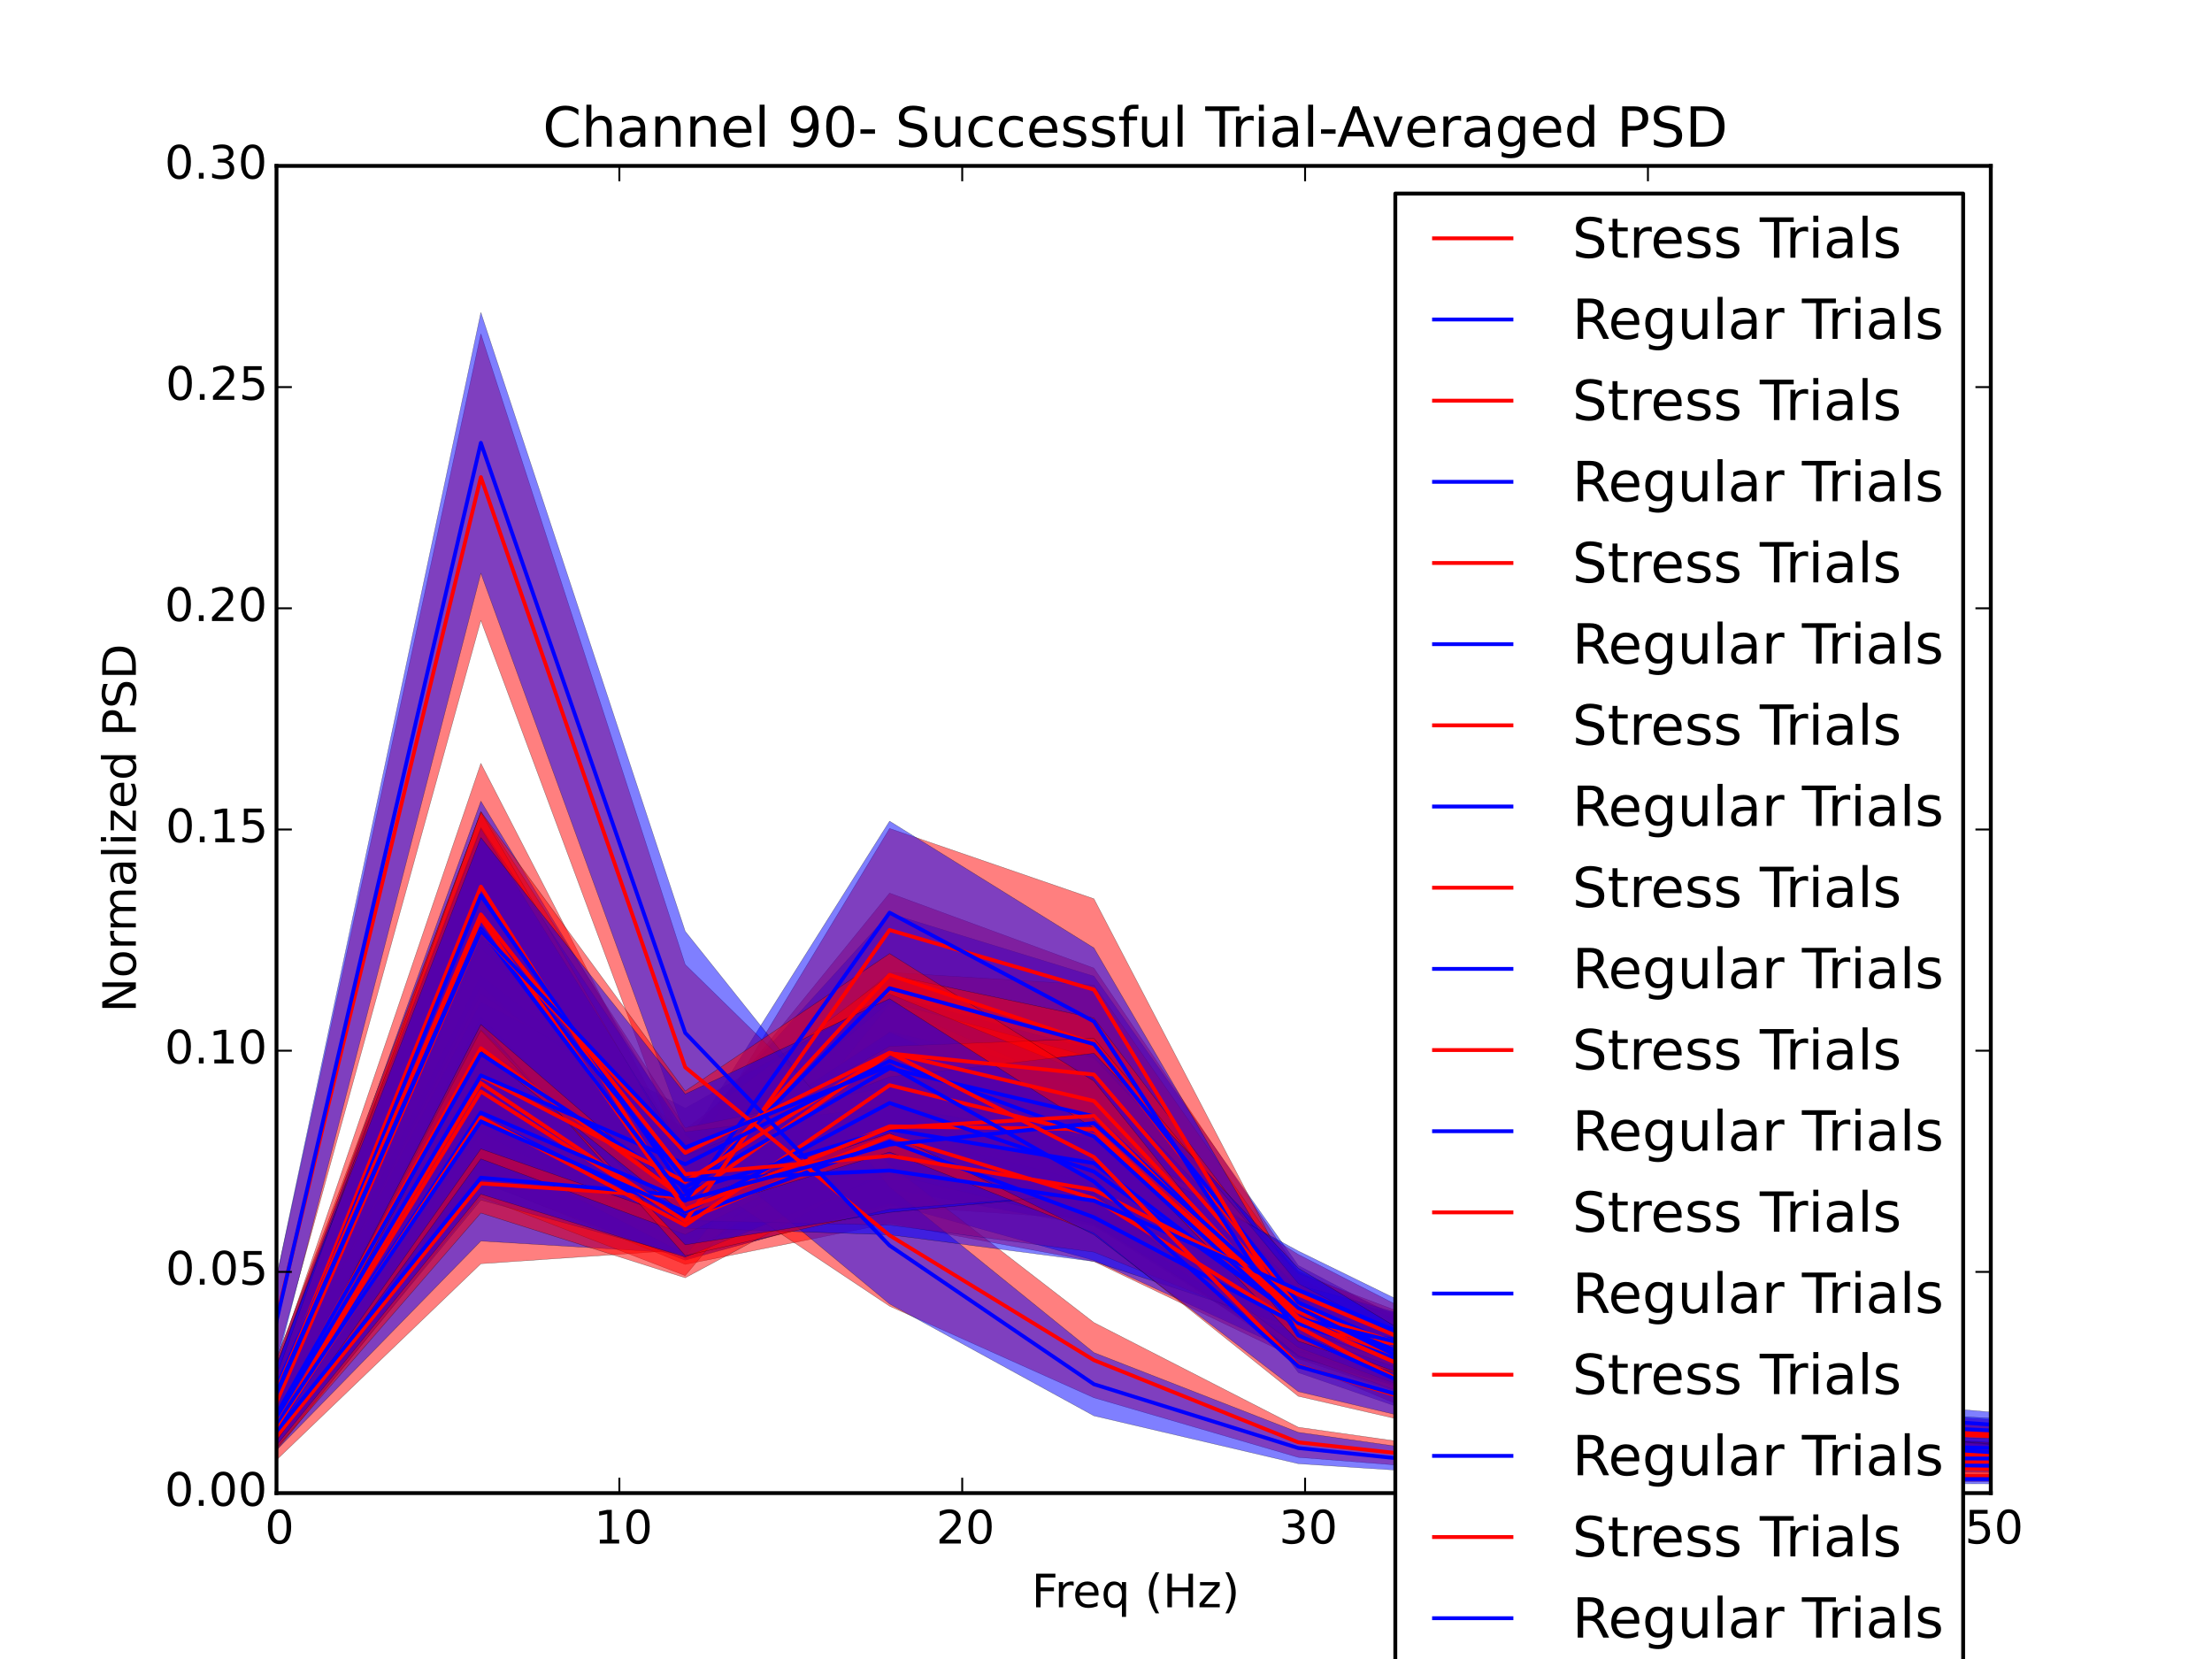 <?xml version="1.0" encoding="utf-8" standalone="no"?>
<!DOCTYPE svg PUBLIC "-//W3C//DTD SVG 1.1//EN"
  "http://www.w3.org/Graphics/SVG/1.1/DTD/svg11.dtd">
<!-- Created with matplotlib (http://matplotlib.org/) -->
<svg height="432pt" version="1.1" viewBox="0 0 576 432" width="576pt" xmlns="http://www.w3.org/2000/svg" xmlns:xlink="http://www.w3.org/1999/xlink">
 <defs>
  <style type="text/css">
*{stroke-linecap:butt;stroke-linejoin:round;}
  </style>
 </defs>
 <g id="figure_1">
  <g id="patch_1">
   <path d="
M0 432
L576 432
L576 0
L0 0
z
" style="fill:#ffffff;"/>
  </g>
  <g id="axes_1">
   <g id="patch_2">
    <path d="
M72 388.8
L518.4 388.8
L518.4 43.2
L72 43.2
z
" style="fill:#ffffff;"/>
   </g>
   <g id="PolyCollection_1">
    <defs>
     <path d="
M72 -64.009
L72 -51.823
L125.215 -102.927
L178.43 -106.564
L231.645 -156.858
L284.86 -140.568
L338.075 -82.049
L391.29 -64.014
L444.505 -58.751
L497.72 -52.45
L550.935 -50.089
L604.15 -53.596
L657.365 -48.614
L710.58 -46.02
L763.795 -45.436
L817.01 -45.085
L870.225 -44.813
L923.44 -44.608
L976.655 -44.387
L1029.87 -44.211
L1083.09 -44.172
L1136.3 -44.077
L1189.52 -43.999
L1242.73 -43.937
L1295.95 -43.857
L1349.16 -43.794
L1402.38 -43.747
L1455.59 -43.717
L1508.81 -43.691
L1562.02 -43.656
L1615.24 -43.801
L1615.24 -44.243
L1615.24 -44.243
L1562.02 -43.995
L1508.81 -44.071
L1455.59 -44.126
L1402.38 -44.203
L1349.16 -44.3
L1295.95 -44.381
L1242.73 -44.469
L1189.52 -44.542
L1136.3 -44.736
L1083.09 -44.906
L1029.87 -45.111
L976.655 -45.251
L923.44 -45.59
L870.225 -46.052
L817.01 -46.415
L763.795 -47.23
L710.58 -47.851
L657.365 -51.626
L604.15 -59.676
L550.935 -54.578
L497.72 -57.569
L444.505 -68.305
L391.29 -77.022
L338.075 -101.052
L284.86 -179.896
L231.645 -199.438
L178.43 -133.875
L125.215 -144.731
L72 -64.009
z
" id="meab9ba5afd" style="stroke:#000000;stroke-opacity:0.5;stroke-width:0.1;"/>
    </defs>
    <g clip-path="url(#p7ff5b81e1d)">
     <use style="fill:#ff0000;fill-opacity:0.5;stroke:#000000;stroke-opacity:0.5;stroke-width:0.1;" x="0.0" xlink:href="#meab9ba5afd" y="432.0"/>
    </g>
   </g>
   <g id="PolyCollection_2">
    <defs>
     <path d="
M72 -64.09
L72 -54.397
L125.215 -108.831
L178.43 -105.609
L231.645 -155.214
L284.86 -142.438
L338.075 -83.254
L391.29 -64.117
L444.505 -58.583
L497.72 -52.788
L550.935 -50.839
L604.15 -54.331
L657.365 -48.865
L710.58 -46.096
L763.795 -45.664
L817.01 -45.289
L870.225 -44.922
L923.44 -44.712
L976.655 -44.562
L1029.87 -44.376
L1083.09 -44.258
L1136.3 -44.176
L1189.52 -44.065
L1242.73 -43.953
L1295.95 -43.88
L1349.16 -43.831
L1402.38 -43.803
L1455.59 -43.79
L1508.81 -43.75
L1562.02 -43.689
L1615.24 -43.91
L1615.24 -44.284
L1615.24 -44.284
L1562.02 -44.018
L1508.81 -44.075
L1455.59 -44.16
L1402.38 -44.215
L1349.16 -44.233
L1295.95 -44.286
L1242.73 -44.443
L1189.52 -44.581
L1136.3 -44.627
L1083.09 -44.837
L1029.87 -45.064
L976.655 -45.265
L923.44 -45.582
L870.225 -45.993
L817.01 -46.476
L763.795 -47.176
L710.58 -48.004
L657.365 -51.635
L604.15 -59.579
L550.935 -54.171
L497.72 -57.919
L444.505 -66.388
L391.29 -74.35
L338.075 -102.462
L284.86 -177.793
L231.645 -194.151
L178.43 -135.549
L125.215 -141.822
L72 -64.09
z
" id="meecf88fb24" style="stroke:#000000;stroke-opacity:0.5;stroke-width:0.1;"/>
    </defs>
    <g clip-path="url(#p7ff5b81e1d)">
     <use style="fill:#0000ff;fill-opacity:0.5;stroke:#000000;stroke-opacity:0.5;stroke-width:0.1;" x="0.0" xlink:href="#meecf88fb24" y="432.0"/>
    </g>
   </g>
   <g id="PolyCollection_3">
    <defs>
     <path d="
M72 -76.857
L72 -61.627
L125.215 -169.021
L178.43 -104.142
L231.645 -117.995
L284.86 -114.451
L338.075 -78.168
L391.29 -60.289
L444.505 -54.189
L497.72 -50.64
L550.935 -49.425
L604.15 -50.125
L657.365 -47.786
L710.58 -46.1
L763.795 -45.568
L817.01 -45.189
L870.225 -44.841
L923.44 -44.597
L976.655 -44.393
L1029.87 -44.235
L1083.09 -44.073
L1136.3 -43.984
L1189.52 -43.877
L1242.73 -43.801
L1295.95 -43.741
L1349.16 -43.667
L1402.38 -43.644
L1455.59 -43.614
L1508.81 -43.584
L1562.02 -43.542
L1615.24 -43.598
L1615.24 -43.875
L1615.24 -43.875
L1562.02 -43.8
L1508.81 -43.858
L1455.59 -43.953
L1402.38 -43.974
L1349.16 -44.013
L1295.95 -44.127
L1242.73 -44.236
L1189.52 -44.324
L1136.3 -44.482
L1083.09 -44.607
L1029.87 -44.832
L976.655 -45.138
L923.44 -45.449
L870.225 -45.988
L817.01 -46.578
L763.795 -47.547
L710.58 -48.23
L657.365 -50.305
L604.15 -54.586
L550.935 -52.722
L497.72 -54.624
L444.505 -59.954
L391.29 -70.494
L338.075 -97.792
L284.86 -161.4
L231.645 -159.402
L178.43 -129.924
L125.215 -233.23
L72 -76.857
z
" id="m8cdfacf574" style="stroke:#000000;stroke-opacity:0.5;stroke-width:0.1;"/>
    </defs>
    <g clip-path="url(#p7ff5b81e1d)">
     <use style="fill:#ff0000;fill-opacity:0.5;stroke:#000000;stroke-opacity:0.5;stroke-width:0.1;" x="0.0" xlink:href="#m8cdfacf574" y="432.0"/>
    </g>
   </g>
   <g id="PolyCollection_4">
    <defs>
     <path d="
M72 -75.28
L72 -60.376
L125.215 -174.284
L178.43 -107.704
L231.645 -122.319
L284.86 -112.701
L338.075 -79.427
L391.29 -62.441
L444.505 -54.894
L497.72 -51.221
L550.935 -49.84
L604.15 -51.218
L657.365 -48.196
L710.58 -46.558
L763.795 -46.005
L817.01 -45.47
L870.225 -45.084
L923.44 -44.799
L976.655 -44.497
L1029.87 -44.306
L1083.09 -44.156
L1136.3 -44.049
L1189.52 -43.995
L1242.73 -43.89
L1295.95 -43.794
L1349.16 -43.735
L1402.38 -43.72
L1455.59 -43.701
L1508.81 -43.639
L1562.02 -43.612
L1615.24 -43.675
L1615.24 -43.947
L1615.24 -43.947
L1562.02 -43.867
L1508.81 -43.9
L1455.59 -43.99
L1402.38 -44.068
L1349.16 -44.067
L1295.95 -44.118
L1242.73 -44.265
L1189.52 -44.419
L1136.3 -44.542
L1083.09 -44.702
L1029.87 -44.982
L976.655 -45.319
L923.44 -45.648
L870.225 -46.23
L817.01 -46.844
L763.795 -47.769
L710.58 -48.88
L657.365 -51.036
L604.15 -55.166
L550.935 -53.772
L497.72 -55.597
L444.505 -61.277
L391.29 -73.547
L338.075 -97.281
L284.86 -145.499
L231.645 -153.533
L178.43 -135.812
L125.215 -223.381
L72 -75.28
z
" id="md202a3d4e1" style="stroke:#000000;stroke-opacity:0.5;stroke-width:0.1;"/>
    </defs>
    <g clip-path="url(#p7ff5b81e1d)">
     <use style="fill:#0000ff;fill-opacity:0.5;stroke:#000000;stroke-opacity:0.5;stroke-width:0.1;" x="0.0" xlink:href="#md202a3d4e1" y="432.0"/>
    </g>
   </g>
   <g id="PolyCollection_5">
    <defs>
     <path d="
M72 -69.194
L72 -55.623
L125.215 -124.568
L178.43 -102.755
L231.645 -113.44
L284.86 -103.529
L338.075 -78.111
L391.29 -69.655
L444.505 -61.728
L497.72 -56.053
L550.935 -54.269
L604.15 -55.078
L657.365 -53.121
L710.58 -51.895
L763.795 -50.885
L817.01 -50.269
L870.225 -49.603
L923.44 -48.966
L976.655 -48.417
L1029.87 -47.797
L1083.09 -47.346
L1136.3 -47.241
L1189.52 -46.936
L1242.73 -46.647
L1295.95 -46.484
L1349.16 -46.323
L1402.38 -46.036
L1455.59 -45.763
L1508.81 -45.687
L1562.02 -45.531
L1615.24 -45.3
L1615.24 -46.801
L1615.24 -46.801
L1562.02 -46.985
L1508.81 -47.406
L1455.59 -47.792
L1402.38 -48.079
L1349.16 -48.608
L1295.95 -49.073
L1242.73 -49.294
L1189.52 -49.505
L1136.3 -50.219
L1083.09 -50.524
L1029.87 -51.174
L976.655 -51.819
L923.44 -52.736
L870.225 -53.67
L817.01 -54.274
L763.795 -55.589
L710.58 -56.714
L657.365 -58.513
L604.15 -61.576
L550.935 -60.13
L497.72 -63.67
L444.505 -72.594
L391.29 -83.768
L338.075 -95.637
L284.86 -136.224
L231.645 -158.914
L178.43 -125.791
L125.215 -175.339
L72 -69.194
z
" id="mfbbe4744a9" style="stroke:#000000;stroke-opacity:0.5;stroke-width:0.1;"/>
    </defs>
    <g clip-path="url(#p7ff5b81e1d)">
     <use style="fill:#ff0000;fill-opacity:0.5;stroke:#000000;stroke-opacity:0.5;stroke-width:0.1;" x="0.0" xlink:href="#mfbbe4744a9" y="432.0"/>
    </g>
   </g>
   <g id="PolyCollection_6">
    <defs>
     <path d="
M72 -67.549
L72 -56.894
L125.215 -124.179
L178.43 -103.85
L231.645 -118.576
L284.86 -103.816
L338.075 -79.306
L391.29 -72.312
L444.505 -66.02
L497.72 -58.909
L550.935 -55.997
L604.15 -56.343
L657.365 -53.465
L710.58 -51.848
L763.795 -51.526
L817.01 -50.905
L870.225 -50.085
L923.44 -49.474
L976.655 -49.001
L1029.87 -48.419
L1083.09 -47.842
L1136.3 -47.372
L1189.52 -47.268
L1242.73 -46.907
L1295.95 -46.481
L1349.16 -46.279
L1402.38 -46.124
L1455.59 -45.978
L1508.81 -45.776
L1562.02 -45.597
L1615.24 -45.491
L1615.24 -47.095
L1615.24 -47.095
L1562.02 -47.223
L1508.81 -47.545
L1455.59 -47.643
L1402.38 -48.162
L1349.16 -48.391
L1295.95 -48.857
L1242.73 -49.493
L1189.52 -49.868
L1136.3 -50.713
L1083.09 -51.259
L1029.87 -51.571
L976.655 -52.344
L923.44 -53.424
L870.225 -54.356
L817.01 -55.176
L763.795 -56.165
L710.58 -57.021
L657.365 -59.156
L604.15 -63.332
L550.935 -61.534
L497.72 -66.066
L444.505 -74.879
L391.29 -85.394
L338.075 -94.637
L284.86 -126.21
L231.645 -150.912
L178.43 -126.284
L125.215 -157.728
L72 -67.549
z
" id="m5c82c11398" style="stroke:#000000;stroke-opacity:0.5;stroke-width:0.1;"/>
    </defs>
    <g clip-path="url(#p7ff5b81e1d)">
     <use style="fill:#0000ff;fill-opacity:0.5;stroke:#000000;stroke-opacity:0.5;stroke-width:0.1;" x="0.0" xlink:href="#m5c82c11398" y="432.0"/>
    </g>
   </g>
   <g id="PolyCollection_7">
    <defs>
     <path d="
M72 -69.475
L72 -57.239
L125.215 -133
L178.43 -105.41
L231.645 -136.589
L284.86 -128.888
L338.075 -81.476
L391.29 -60.105
L444.505 -53.642
L497.72 -51.103
L550.935 -50.001
L604.15 -51.974
L657.365 -48.753
L710.58 -46.94
L763.795 -46.357
L817.01 -45.775
L870.225 -45.344
L923.44 -45.042
L976.655 -44.84
L1029.87 -44.672
L1083.09 -44.493
L1136.3 -44.3
L1189.52 -44.208
L1242.73 -44.139
L1295.95 -44.031
L1349.16 -43.985
L1402.38 -43.933
L1455.59 -43.893
L1508.81 -43.841
L1562.02 -43.768
L1615.24 -43.859
L1615.24 -44.242
L1615.24 -44.242
L1562.02 -44.191
L1508.81 -44.243
L1455.59 -44.369
L1402.38 -44.42
L1349.16 -44.481
L1295.95 -44.661
L1242.73 -44.807
L1189.52 -44.954
L1136.3 -45.053
L1083.09 -45.304
L1029.87 -45.559
L976.655 -45.876
L923.44 -46.29
L870.225 -46.712
L817.01 -47.305
L763.795 -48.273
L710.58 -49.282
L657.365 -52.228
L604.15 -57.704
L550.935 -54.06
L497.72 -55.463
L444.505 -60.638
L391.29 -70.612
L338.075 -99.513
L284.86 -175.485
L231.645 -178.802
L178.43 -134.086
L125.215 -185.075
L72 -69.475
z
" id="m2bfd63d6d8" style="stroke:#000000;stroke-opacity:0.5;stroke-width:0.1;"/>
    </defs>
    <g clip-path="url(#p7ff5b81e1d)">
     <use style="fill:#ff0000;fill-opacity:0.5;stroke:#000000;stroke-opacity:0.5;stroke-width:0.1;" x="0.0" xlink:href="#m2bfd63d6d8" y="432.0"/>
    </g>
   </g>
   <g id="PolyCollection_8">
    <defs>
     <path d="
M72 -69.876
L72 -57.598
L125.215 -137.134
L178.43 -109.046
L231.645 -134.743
L284.86 -124.078
L338.075 -80.617
L391.29 -63.475
L444.505 -55.704
L497.72 -52.054
L550.935 -51.545
L604.15 -53.601
L657.365 -49.704
L710.58 -47.751
L763.795 -46.769
L817.01 -46.099
L870.225 -45.726
L923.44 -45.337
L976.655 -45.062
L1029.87 -44.861
L1083.09 -44.699
L1136.3 -44.562
L1189.52 -44.378
L1242.73 -44.284
L1295.95 -44.186
L1349.16 -44.108
L1402.38 -44.054
L1455.59 -44.024
L1508.81 -43.943
L1562.02 -43.88
L1615.24 -43.956
L1615.24 -44.339
L1615.24 -44.339
L1562.02 -44.244
L1508.81 -44.34
L1455.59 -44.463
L1402.38 -44.543
L1349.16 -44.618
L1295.95 -44.73
L1242.73 -44.893
L1189.52 -45.133
L1136.3 -45.258
L1083.09 -45.605
L1029.87 -45.951
L976.655 -46.306
L923.44 -46.611
L870.225 -47.245
L817.01 -47.964
L763.795 -48.741
L710.58 -49.67
L657.365 -52.84
L604.15 -59.019
L550.935 -55.477
L497.72 -56.766
L444.505 -62.025
L391.29 -74.345
L338.075 -100.853
L284.86 -158.54
L231.645 -172.898
L178.43 -136.473
L125.215 -177.991
L72 -69.876
z
" id="m1cbda396f6" style="stroke:#000000;stroke-opacity:0.5;stroke-width:0.1;"/>
    </defs>
    <g clip-path="url(#p7ff5b81e1d)">
     <use style="fill:#0000ff;fill-opacity:0.5;stroke:#000000;stroke-opacity:0.5;stroke-width:0.1;" x="0.0" xlink:href="#m1cbda396f6" y="432.0"/>
    </g>
   </g>
   <g id="PolyCollection_9">
    <defs>
     <path d="
M72 -67.357
L72 -54.321
L125.215 -120.327
L178.43 -99.829
L231.645 -163.391
L284.86 -150.657
L338.075 -77.077
L391.29 -54.902
L444.505 -50.523
L497.72 -48.293
L550.935 -47.673
L604.15 -49.474
L657.365 -46.728
L710.58 -45.334
L763.795 -45.024
L817.01 -44.65
L870.225 -44.398
L923.44 -44.27
L976.655 -44.178
L1029.87 -44.016
L1083.09 -43.891
L1136.3 -43.816
L1189.52 -43.757
L1242.73 -43.711
L1295.95 -43.657
L1349.16 -43.623
L1402.38 -43.589
L1455.59 -43.555
L1508.81 -43.543
L1562.02 -43.513
L1615.24 -43.594
L1615.24 -43.91
L1615.24 -43.91
L1562.02 -43.791
L1508.81 -43.81
L1455.59 -43.882
L1402.38 -43.916
L1349.16 -43.962
L1295.95 -44.047
L1242.73 -44.143
L1189.52 -44.222
L1136.3 -44.35
L1083.09 -44.451
L1029.87 -44.602
L976.655 -44.799
L923.44 -45.079
L870.225 -45.456
L817.01 -45.744
L763.795 -46.17
L710.58 -46.823
L657.365 -49.377
L604.15 -54.248
L550.935 -50.636
L497.72 -51.298
L444.505 -54.956
L391.29 -61.939
L338.075 -95.846
L284.86 -197.955
L231.645 -216.269
L178.43 -128.228
L125.215 -175.259
L72 -67.357
z
" id="m06fe04e60a" style="stroke:#000000;stroke-opacity:0.5;stroke-width:0.1;"/>
    </defs>
    <g clip-path="url(#p7ff5b81e1d)">
     <use style="fill:#ff0000;fill-opacity:0.5;stroke:#000000;stroke-opacity:0.5;stroke-width:0.1;" x="0.0" xlink:href="#m06fe04e60a" y="432.0"/>
    </g>
   </g>
   <g id="PolyCollection_10">
    <defs>
     <path d="
M72 -65.119
L72 -54.947
L125.215 -119.502
L178.43 -104.967
L231.645 -170.514
L284.86 -146.889
L338.075 -74.575
L391.29 -56.273
L444.505 -51.945
L497.72 -48.782
L550.935 -48.286
L604.15 -50.373
L657.365 -47.254
L710.58 -45.509
L763.795 -45.202
L817.01 -44.9
L870.225 -44.572
L923.44 -44.419
L976.655 -44.246
L1029.87 -44.107
L1083.09 -43.984
L1136.3 -43.92
L1189.52 -43.823
L1242.73 -43.771
L1295.95 -43.715
L1349.16 -43.684
L1402.38 -43.648
L1455.59 -43.615
L1508.81 -43.59
L1562.02 -43.556
L1615.24 -43.662
L1615.24 -43.954
L1615.24 -43.954
L1562.02 -43.791
L1508.81 -43.852
L1455.59 -43.933
L1402.38 -43.977
L1349.16 -44.039
L1295.95 -44.09
L1242.73 -44.195
L1189.52 -44.299
L1136.3 -44.375
L1083.09 -44.507
L1029.87 -44.664
L976.655 -44.944
L923.44 -45.219
L870.225 -45.543
L817.01 -45.974
L763.795 -46.655
L710.58 -47.314
L657.365 -49.719
L604.15 -54.804
L550.935 -51.391
L497.72 -52.474
L444.505 -56.05
L391.29 -64.112
L338.075 -93.993
L284.86 -185.156
L231.645 -218.175
L178.43 -133.718
L125.215 -165.078
L72 -65.119
z
" id="mddd56b4019" style="stroke:#000000;stroke-opacity:0.5;stroke-width:0.1;"/>
    </defs>
    <g clip-path="url(#p7ff5b81e1d)">
     <use style="fill:#0000ff;fill-opacity:0.5;stroke:#000000;stroke-opacity:0.5;stroke-width:0.1;" x="0.0" xlink:href="#mddd56b4019" y="432.0"/>
    </g>
   </g>
   <g id="PolyCollection_11">
    <defs>
     <path d="
M72 -66.294
L72 -54.886
L125.215 -116.143
L178.43 -99.268
L231.645 -127.725
L284.86 -116.286
L338.075 -80.549
L391.29 -67.136
L444.505 -60.812
L497.72 -55.965
L550.935 -53.718
L604.15 -55.338
L657.365 -51.697
L710.58 -49.898
L763.795 -48.956
L817.01 -48.124
L870.225 -47.322
L923.44 -46.731
L976.655 -46.178
L1029.87 -45.924
L1083.09 -45.571
L1136.3 -45.355
L1189.52 -45.127
L1242.73 -44.95
L1295.95 -44.704
L1349.16 -44.554
L1402.38 -44.529
L1455.59 -44.427
L1508.81 -44.356
L1562.02 -44.249
L1615.24 -44.261
L1615.24 -45.113
L1615.24 -45.113
L1562.02 -45.032
L1508.81 -45.188
L1455.59 -45.327
L1402.38 -45.447
L1349.16 -45.587
L1295.95 -45.871
L1242.73 -46.158
L1189.52 -46.398
L1136.3 -46.855
L1083.09 -47.375
L1029.87 -47.785
L976.655 -48.626
L923.44 -49.398
L870.225 -50.402
L817.01 -51.842
L763.795 -53.075
L710.58 -54.189
L657.365 -56.946
L604.15 -62.295
L550.935 -59.699
L497.72 -61.796
L444.505 -69.349
L391.29 -80.284
L338.075 -100.361
L284.86 -156.535
L231.645 -171.105
L178.43 -126.552
L125.215 -165.92
L72 -66.294
z
" id="m9eb29e8187" style="stroke:#000000;stroke-opacity:0.5;stroke-width:0.1;"/>
    </defs>
    <g clip-path="url(#p7ff5b81e1d)">
     <use style="fill:#ff0000;fill-opacity:0.5;stroke:#000000;stroke-opacity:0.5;stroke-width:0.1;" x="0.0" xlink:href="#m9eb29e8187" y="432.0"/>
    </g>
   </g>
   <g id="PolyCollection_12">
    <defs>
     <path d="
M72 -67.031
L72 -55.629
L125.215 -121.037
L178.43 -104.661
L231.645 -126.384
L284.86 -113.259
L338.075 -79.996
L391.29 -69.365
L444.505 -62.893
L497.72 -57.082
L550.935 -55.168
L604.15 -56.224
L657.365 -52.748
L710.58 -50.749
L763.795 -49.715
L817.01 -48.91
L870.225 -48.112
L923.44 -47.346
L976.655 -46.678
L1029.87 -46.272
L1083.09 -45.879
L1136.3 -45.739
L1189.52 -45.532
L1242.73 -45.256
L1295.95 -45.06
L1349.16 -44.882
L1402.38 -44.739
L1455.59 -44.617
L1508.81 -44.595
L1562.02 -44.526
L1615.24 -44.538
L1615.24 -45.269
L1615.24 -45.269
L1562.02 -45.219
L1508.81 -45.314
L1455.59 -45.544
L1402.38 -45.675
L1349.16 -45.821
L1295.95 -46.199
L1242.73 -46.493
L1189.52 -46.727
L1136.3 -47.096
L1083.09 -47.643
L1029.87 -48.42
L976.655 -49.214
L923.44 -50.294
L870.225 -51.374
L817.01 -52.213
L763.795 -53.956
L710.58 -54.693
L657.365 -57.101
L604.15 -62.962
L550.935 -60.824
L497.72 -63.877
L444.505 -71.797
L391.29 -82.439
L338.075 -97.41
L284.86 -140.55
L231.645 -163.169
L178.43 -128.153
L125.215 -158.93
L72 -67.031
z
" id="m09fd862c1a" style="stroke:#000000;stroke-opacity:0.5;stroke-width:0.1;"/>
    </defs>
    <g clip-path="url(#p7ff5b81e1d)">
     <use style="fill:#0000ff;fill-opacity:0.5;stroke:#000000;stroke-opacity:0.5;stroke-width:0.1;" x="0.0" xlink:href="#m09fd862c1a" y="432.0"/>
    </g>
   </g>
   <g id="PolyCollection_13">
    <defs>
     <path d="
M72 -68.441
L72 -56.831
L125.215 -130.238
L178.43 -110.52
L231.645 -137.555
L284.86 -123.722
L338.075 -80.597
L391.29 -61.16
L444.505 -54.883
L497.72 -52.095
L550.935 -51.523
L604.15 -52.838
L657.365 -49.539
L710.58 -47.844
L763.795 -47.289
L817.01 -46.792
L870.225 -46.122
L923.44 -45.83
L976.655 -45.562
L1029.87 -45.384
L1083.09 -45.139
L1136.3 -44.933
L1189.52 -44.793
L1242.73 -44.701
L1295.95 -44.605
L1349.16 -44.525
L1402.38 -44.4
L1455.59 -44.285
L1508.81 -44.241
L1562.02 -44.171
L1615.24 -44.227
L1615.24 -44.788
L1615.24 -44.788
L1562.02 -44.775
L1508.81 -44.931
L1455.59 -45.141
L1402.38 -45.3
L1349.16 -45.333
L1295.95 -45.494
L1242.73 -45.653
L1189.52 -45.775
L1136.3 -46.019
L1083.09 -46.399
L1029.87 -46.79
L976.655 -47.112
L923.44 -47.418
L870.225 -48.138
L817.01 -48.725
L763.795 -49.386
L710.58 -50.533
L657.365 -53.706
L604.15 -58.393
L550.935 -55.444
L497.72 -56.98
L444.505 -61.438
L391.29 -70.475
L338.075 -97.012
L284.86 -166.891
L231.645 -178.153
L178.43 -137.982
L125.215 -173.169
L72 -68.441
z
" id="m2434e23f5e" style="stroke:#000000;stroke-opacity:0.5;stroke-width:0.1;"/>
    </defs>
    <g clip-path="url(#p7ff5b81e1d)">
     <use style="fill:#ff0000;fill-opacity:0.5;stroke:#000000;stroke-opacity:0.5;stroke-width:0.1;" x="0.0" xlink:href="#m2434e23f5e" y="432.0"/>
    </g>
   </g>
   <g id="PolyCollection_14">
    <defs>
     <path d="
M72 -68.41
L72 -57.377
L125.215 -132.827
L178.43 -114.247
L231.645 -138.283
L284.86 -120.634
L338.075 -78.657
L391.29 -62.783
L444.505 -56.038
L497.72 -52.705
L550.935 -51.913
L604.15 -54.089
L657.365 -50.404
L710.58 -48.154
L763.795 -47.496
L817.01 -46.91
L870.225 -46.416
L923.44 -46.029
L976.655 -45.726
L1029.87 -45.423
L1083.09 -45.271
L1136.3 -45.096
L1189.52 -44.99
L1242.73 -44.746
L1295.95 -44.655
L1349.16 -44.579
L1402.38 -44.438
L1455.59 -44.371
L1508.81 -44.292
L1562.02 -44.251
L1615.24 -44.255
L1615.24 -44.841
L1615.24 -44.841
L1562.02 -44.755
L1508.81 -44.916
L1455.59 -45.021
L1402.38 -45.164
L1349.16 -45.294
L1295.95 -45.452
L1242.73 -45.732
L1189.52 -46.029
L1136.3 -46.227
L1083.09 -46.234
L1029.87 -46.673
L976.655 -47.068
L923.44 -47.603
L870.225 -48.246
L817.01 -48.699
L763.795 -49.64
L710.58 -50.826
L657.365 -53.764
L604.15 -59.325
L550.935 -56.391
L497.72 -58.073
L444.505 -62.951
L391.29 -73.245
L338.075 -96.26
L284.86 -151.537
L231.645 -173.162
L178.43 -143.429
L125.215 -171.079
L72 -68.41
z
" id="mcda26e4be8" style="stroke:#000000;stroke-opacity:0.5;stroke-width:0.1;"/>
    </defs>
    <g clip-path="url(#p7ff5b81e1d)">
     <use style="fill:#0000ff;fill-opacity:0.5;stroke:#000000;stroke-opacity:0.5;stroke-width:0.1;" x="0.0" xlink:href="#mcda26e4be8" y="432.0"/>
    </g>
   </g>
   <g id="PolyCollection_15">
    <defs>
     <path d="
M72 -99.31
L72 -78.07
L125.215 -270.45
L178.43 -127.327
L231.645 -91.883
L284.86 -68.034
L338.075 -52.506
L391.29 -48.33
L444.505 -47.219
L497.72 -46.174
L550.935 -46.184
L604.15 -47.239
L657.365 -45.523
L710.58 -44.526
L763.795 -44.322
L817.01 -44.397
L870.225 -44.281
L923.44 -44.024
L976.655 -43.847
L1029.87 -43.825
L1083.09 -43.828
L1136.3 -43.852
L1189.52 -43.776
L1242.73 -43.693
L1295.95 -43.63
L1349.16 -43.62
L1402.38 -43.638
L1455.59 -43.606
L1508.81 -43.546
L1562.02 -43.537
L1615.24 -43.532
L1615.24 -43.87
L1615.24 -43.87
L1562.02 -43.875
L1508.81 -43.902
L1455.59 -43.978
L1402.38 -44.089
L1349.16 -44.04
L1295.95 -44.132
L1242.73 -44.169
L1189.52 -44.263
L1136.3 -44.421
L1083.09 -44.431
L1029.87 -44.512
L976.655 -44.657
L923.44 -44.883
L870.225 -45.364
L817.01 -45.579
L763.795 -45.496
L710.58 -45.694
L657.365 -47.376
L604.15 -51.081
L550.935 -48.952
L497.72 -49.136
L444.505 -50.987
L391.29 -52.83
L338.075 -60.346
L284.86 -87.598
L231.645 -128.741
L178.43 -180.833
L125.215 -345.054
L72 -99.31
z
" id="m8132b6c170" style="stroke:#000000;stroke-opacity:0.5;stroke-width:0.1;"/>
    </defs>
    <g clip-path="url(#p7ff5b81e1d)">
     <use style="fill:#ff0000;fill-opacity:0.5;stroke:#000000;stroke-opacity:0.5;stroke-width:0.1;" x="0.0" xlink:href="#m8132b6c170" y="432.0"/>
    </g>
   </g>
   <g id="PolyCollection_16">
    <defs>
     <path d="
M72 -99.482
L72 -76.506
L125.215 -282.74
L178.43 -136.59
L231.645 -92.459
L284.86 -63.323
L338.075 -50.852
L391.29 -47.317
L444.505 -46.418
L497.72 -45.674
L550.935 -45.513
L604.15 -46.226
L657.365 -44.935
L710.58 -44.211
L763.795 -44.147
L817.01 -44.206
L870.225 -44.105
L923.44 -43.866
L976.655 -43.753
L1029.87 -43.718
L1083.09 -43.675
L1136.3 -43.699
L1189.52 -43.641
L1242.73 -43.572
L1295.95 -43.552
L1349.16 -43.529
L1402.38 -43.535
L1455.59 -43.507
L1508.81 -43.462
L1562.02 -43.454
L1615.24 -43.458
L1615.24 -43.743
L1615.24 -43.743
L1562.02 -43.773
L1508.81 -43.789
L1455.59 -43.893
L1402.38 -43.953
L1349.16 -43.903
L1295.95 -43.915
L1242.73 -44.008
L1189.52 -44.116
L1136.3 -44.286
L1083.09 -44.248
L1029.87 -44.298
L976.655 -44.497
L923.44 -44.782
L870.225 -45.073
L817.01 -45.198
L763.795 -45.189
L710.58 -45.405
L657.365 -46.868
L604.15 -49.801
L550.935 -48.028
L497.72 -48.104
L444.505 -49.601
L391.29 -51.471
L338.075 -59.018
L284.86 -79.777
L231.645 -122.869
L178.43 -189.488
L125.215 -350.633
L72 -99.482
z
" id="mda50dee7df" style="stroke:#000000;stroke-opacity:0.5;stroke-width:0.1;"/>
    </defs>
    <g clip-path="url(#p7ff5b81e1d)">
     <use style="fill:#0000ff;fill-opacity:0.5;stroke:#000000;stroke-opacity:0.5;stroke-width:0.1;" x="0.0" xlink:href="#mda50dee7df" y="432.0"/>
    </g>
   </g>
   <g id="PolyCollection_17">
    <defs>
     <path d="
M72 -76.325
L72 -61.37
L125.215 -167.159
L178.43 -114.162
L231.645 -112.975
L284.86 -105.955
L338.075 -84.505
L391.29 -66.724
L444.505 -56.391
L497.72 -51.561
L550.935 -49.835
L604.15 -50.133
L657.365 -47.849
L710.58 -46.622
L763.795 -46.127
L817.01 -45.517
L870.225 -45.258
L923.44 -45.023
L976.655 -44.888
L1029.87 -44.708
L1083.09 -44.536
L1136.3 -44.408
L1189.52 -44.289
L1242.73 -44.211
L1295.95 -44.123
L1349.16 -44.011
L1402.38 -43.917
L1455.59 -43.896
L1508.81 -43.849
L1562.02 -43.782
L1615.24 -43.8
L1615.24 -44.278
L1615.24 -44.278
L1562.02 -44.257
L1508.81 -44.294
L1455.59 -44.385
L1402.38 -44.468
L1349.16 -44.578
L1295.95 -44.761
L1242.73 -44.922
L1189.52 -45.055
L1136.3 -45.172
L1083.09 -45.441
L1029.87 -45.682
L976.655 -45.998
L923.44 -46.385
L870.225 -46.934
L817.01 -47.421
L763.795 -48.028
L710.58 -48.775
L657.365 -50.873
L604.15 -54.237
L550.935 -53.779
L497.72 -56.062
L444.505 -62.748
L391.29 -78.067
L338.075 -105.332
L284.86 -138.405
L231.645 -149.07
L178.43 -138.335
L125.215 -220.613
L72 -76.325
z
" id="m796c6450de" style="stroke:#000000;stroke-opacity:0.5;stroke-width:0.1;"/>
    </defs>
    <g clip-path="url(#p7ff5b81e1d)">
     <use style="fill:#ff0000;fill-opacity:0.5;stroke:#000000;stroke-opacity:0.5;stroke-width:0.1;" x="0.0" xlink:href="#m796c6450de" y="432.0"/>
    </g>
   </g>
   <g id="PolyCollection_18">
    <defs>
     <path d="
M72 -78.106
L72 -63.707
L125.215 -163.826
L178.43 -112.214
L231.645 -110.476
L284.86 -103.522
L338.075 -85.999
L391.29 -67.327
L444.505 -57.253
L497.72 -52.785
L550.935 -50.466
L604.15 -50.829
L657.365 -48.622
L710.58 -47.005
L763.795 -46.475
L817.01 -46.106
L870.225 -45.604
L923.44 -45.386
L976.655 -44.997
L1029.87 -44.793
L1083.09 -44.73
L1136.3 -44.568
L1189.52 -44.457
L1242.73 -44.346
L1295.95 -44.188
L1349.16 -44.102
L1402.38 -44.031
L1455.59 -43.955
L1508.81 -43.92
L1562.02 -43.872
L1615.24 -43.909
L1615.24 -44.309
L1615.24 -44.309
L1562.02 -44.306
L1508.81 -44.403
L1455.59 -44.509
L1402.38 -44.588
L1349.16 -44.678
L1295.95 -44.879
L1242.73 -45.005
L1189.52 -45.25
L1136.3 -45.509
L1083.09 -45.587
L1029.87 -45.915
L976.655 -46.344
L923.44 -46.742
L870.225 -47.096
L817.01 -47.77
L763.795 -48.753
L710.58 -49.809
L657.365 -51.773
L604.15 -55.46
L550.935 -54.325
L497.72 -56.782
L444.505 -64.765
L391.29 -80.176
L338.075 -106.226
L284.86 -135.145
L231.645 -143.937
L178.43 -137.271
L125.215 -216.593
L72 -78.106
z
" id="m9d2ed892e0" style="stroke:#000000;stroke-opacity:0.5;stroke-width:0.1;"/>
    </defs>
    <g clip-path="url(#p7ff5b81e1d)">
     <use style="fill:#0000ff;fill-opacity:0.5;stroke:#000000;stroke-opacity:0.5;stroke-width:0.1;" x="0.0" xlink:href="#m9d2ed892e0" y="432.0"/>
    </g>
   </g>
   <g id="PolyCollection_19">
    <defs>
     <path d="
M72 -78.108
L72 -61.552
L125.215 -165.318
L178.43 -105.026
L231.645 -117.102
L284.86 -121.256
L338.075 -79.015
L391.29 -60.077
L444.505 -55.596
L497.72 -52.143
L550.935 -49.529
L604.15 -50.057
L657.365 -47.614
L710.58 -46.118
L763.795 -45.697
L817.01 -45.242
L870.225 -45.017
L923.44 -44.714
L976.655 -44.521
L1029.87 -44.412
L1083.09 -44.349
L1136.3 -44.175
L1189.52 -44.104
L1242.73 -44.014
L1295.95 -43.968
L1349.16 -43.861
L1402.38 -43.818
L1455.59 -43.812
L1508.81 -43.744
L1562.02 -43.721
L1615.24 -43.741
L1615.24 -44.117
L1615.24 -44.117
L1562.02 -44.101
L1508.81 -44.159
L1455.59 -44.214
L1402.38 -44.296
L1349.16 -44.399
L1295.95 -44.472
L1242.73 -44.55
L1189.52 -44.676
L1136.3 -44.925
L1083.09 -45.02
L1029.87 -45.23
L976.655 -45.516
L923.44 -45.809
L870.225 -46.178
L817.01 -46.611
L763.795 -47.176
L710.58 -47.962
L657.365 -49.954
L604.15 -53.758
L550.935 -53.341
L497.72 -57.466
L444.505 -63.349
L391.29 -69.661
L338.075 -97.783
L284.86 -161.594
L231.645 -159.536
L178.43 -129.205
L125.215 -220.418
L72 -78.108
z
" id="m16a48477c6" style="stroke:#000000;stroke-opacity:0.5;stroke-width:0.1;"/>
    </defs>
    <g clip-path="url(#p7ff5b81e1d)">
     <use style="fill:#ff0000;fill-opacity:0.5;stroke:#000000;stroke-opacity:0.5;stroke-width:0.1;" x="0.0" xlink:href="#m16a48477c6" y="432.0"/>
    </g>
   </g>
   <g id="PolyCollection_20">
    <defs>
     <path d="
M72 -76.541
L72 -62.153
L125.215 -163.645
L178.43 -107.855
L231.645 -116.303
L284.86 -121.393
L338.075 -81.113
L391.29 -61.273
L444.505 -56.29
L497.72 -52.629
L550.935 -50.138
L604.15 -50.734
L657.365 -48.089
L710.58 -46.63
L763.795 -46.003
L817.01 -45.519
L870.225 -45.205
L923.44 -44.944
L976.655 -44.662
L1029.87 -44.517
L1083.09 -44.394
L1136.3 -44.267
L1189.52 -44.207
L1242.73 -44.122
L1295.95 -44.073
L1349.16 -43.961
L1402.38 -43.895
L1455.59 -43.867
L1508.81 -43.833
L1562.02 -43.781
L1615.24 -43.825
L1615.24 -44.165
L1615.24 -44.165
L1562.02 -44.13
L1508.81 -44.166
L1455.59 -44.312
L1402.38 -44.41
L1349.16 -44.503
L1295.95 -44.63
L1242.73 -44.673
L1189.52 -44.842
L1136.3 -45.049
L1083.09 -45.176
L1029.87 -45.363
L976.655 -45.639
L923.44 -45.895
L870.225 -46.398
L817.01 -46.855
L763.795 -47.51
L710.58 -48.437
L657.365 -50.827
L604.15 -54.596
L550.935 -53.753
L497.72 -57.505
L444.505 -62.426
L391.29 -69.787
L338.075 -101.753
L284.86 -157.714
L231.645 -151.588
L178.43 -131.085
L125.215 -216.263
L72 -76.541
z
" id="mc3010b1d51" style="stroke:#000000;stroke-opacity:0.5;stroke-width:0.1;"/>
    </defs>
    <g clip-path="url(#p7ff5b81e1d)">
     <use style="fill:#0000ff;fill-opacity:0.5;stroke:#000000;stroke-opacity:0.5;stroke-width:0.1;" x="0.0" xlink:href="#mc3010b1d51" y="432.0"/>
    </g>
   </g>
   <g id="PolyCollection_21">
    <defs>
     <path d="
M72 -73.727
L72 -59.988
L125.215 -158.337
L178.43 -115.713
L231.645 -132.014
L284.86 -110.922
L338.075 -68.419
L391.29 -56.197
L444.505 -51.953
L497.72 -49.337
L550.935 -49.578
L604.15 -52.414
L657.365 -48.809
L710.58 -46.693
L763.795 -46.13
L817.01 -45.709
L870.225 -45.181
L923.44 -44.739
L976.655 -44.517
L1029.87 -44.303
L1083.09 -44.169
L1136.3 -44.057
L1189.52 -43.901
L1242.73 -43.837
L1295.95 -43.799
L1349.16 -43.702
L1402.38 -43.644
L1455.59 -43.657
L1508.81 -43.641
L1562.02 -43.603
L1615.24 -43.706
L1615.24 -44.078
L1615.24 -44.078
L1562.02 -43.903
L1508.81 -43.984
L1455.59 -44.031
L1402.38 -44.079
L1349.16 -44.135
L1295.95 -44.219
L1242.73 -44.322
L1189.52 -44.476
L1136.3 -44.58
L1083.09 -44.773
L1029.87 -45.026
L976.655 -45.365
L923.44 -45.931
L870.225 -46.405
L817.01 -47.087
L763.795 -48.393
L710.58 -49.505
L657.365 -52.361
L604.15 -58.224
L550.935 -53.134
L497.72 -53.406
L444.505 -57.46
L391.29 -64.272
L338.075 -84.307
L284.86 -150.485
L231.645 -183.693
L178.43 -147.888
L125.215 -220.646
L72 -73.727
z
" id="m41e7ecf6d7" style="stroke:#000000;stroke-opacity:0.5;stroke-width:0.1;"/>
    </defs>
    <g clip-path="url(#p7ff5b81e1d)">
     <use style="fill:#ff0000;fill-opacity:0.5;stroke:#000000;stroke-opacity:0.5;stroke-width:0.1;" x="0.0" xlink:href="#m41e7ecf6d7" y="432.0"/>
    </g>
   </g>
   <g id="PolyCollection_22">
    <defs>
     <path d="
M72 -76.427
L72 -61.579
L125.215 -165.221
L178.43 -119.316
L231.645 -136.932
L284.86 -110.494
L338.075 -69.637
L391.29 -57.038
L444.505 -52.877
L497.72 -50.451
L550.935 -50.163
L604.15 -53.36
L657.365 -49.597
L710.58 -47.266
L763.795 -46.694
L817.01 -45.957
L870.225 -45.353
L923.44 -44.937
L976.655 -44.606
L1029.87 -44.445
L1083.09 -44.255
L1136.3 -44.094
L1189.52 -44.014
L1242.73 -43.95
L1295.95 -43.886
L1349.16 -43.793
L1402.38 -43.756
L1455.59 -43.724
L1508.81 -43.677
L1562.02 -43.677
L1615.24 -43.81
L1615.24 -44.151
L1615.24 -44.151
L1562.02 -43.934
L1508.81 -43.997
L1455.59 -44.08
L1402.38 -44.124
L1349.16 -44.185
L1295.95 -44.296
L1242.73 -44.478
L1189.52 -44.626
L1136.3 -44.679
L1083.09 -44.906
L1029.87 -45.193
L976.655 -45.492
L923.44 -45.995
L870.225 -46.68
L817.01 -47.501
L763.795 -48.643
L710.58 -49.734
L657.365 -52.83
L604.15 -59.241
L550.935 -54.026
L497.72 -54.077
L444.505 -57.855
L391.29 -65.208
L338.075 -82.753
L284.86 -138.167
L231.645 -171.927
L178.43 -147.125
L125.215 -213.89
L72 -76.427
z
" id="m118d9f998f" style="stroke:#000000;stroke-opacity:0.5;stroke-width:0.1;"/>
    </defs>
    <g clip-path="url(#p7ff5b81e1d)">
     <use style="fill:#0000ff;fill-opacity:0.5;stroke:#000000;stroke-opacity:0.5;stroke-width:0.1;" x="0.0" xlink:href="#m118d9f998f" y="432.0"/>
    </g>
   </g>
   <g id="line2d_1">
    <path clip-path="url(#p7ff5b81e1d)" d="
M72 374.084
L125.215 308.171
L178.43 311.78
L231.645 253.852
L284.86 271.768
L338.075 340.45
L391.29 361.482
L444.505 368.472
L497.72 376.991
L550.935 379.666
L577 377.559" style="fill:none;stroke:#ff0000;stroke-linecap:square;"/>
   </g>
   <g id="line2d_2">
    <path clip-path="url(#p7ff5b81e1d)" d="
M72 372.757
L125.215 306.674
L178.43 311.421
L231.645 257.318
L284.86 271.884
L338.075 339.142
L391.29 362.767
L444.505 369.515
L497.72 376.646
L550.935 379.495
L577 377.315" style="fill:none;stroke:#0000ff;stroke-linecap:square;"/>
   </g>
   <g id="line2d_3">
    <path clip-path="url(#p7ff5b81e1d)" d="
M72 362.758
L125.215 230.874
L178.43 314.967
L231.645 293.302
L284.86 294.074
L338.075 344.02
L391.29 366.609
L444.505 374.929
L497.72 379.368
L550.935 380.927
L577 380.299" style="fill:none;stroke:#ff0000;stroke-linecap:square;"/>
   </g>
   <g id="line2d_4">
    <path clip-path="url(#p7ff5b81e1d)" d="
M72 364.172
L125.215 233.167
L178.43 310.242
L231.645 294.074
L284.86 302.9
L338.075 343.646
L391.29 364.006
L444.505 373.915
L497.72 378.591
L550.935 380.194
L577 379.515" style="fill:none;stroke:#0000ff;stroke-linecap:square;"/>
   </g>
   <g id="line2d_5">
    <path clip-path="url(#p7ff5b81e1d)" d="
M72 369.591
L125.215 282.047
L178.43 317.727
L231.645 295.823
L284.86 312.124
L338.075 345.126
L391.29 355.289
L444.505 364.839
L497.72 372.138
L550.935 374.8
L577 374.248" style="fill:none;stroke:#ff0000;stroke-linecap:square;"/>
   </g>
   <g id="line2d_6">
    <path clip-path="url(#p7ff5b81e1d)" d="
M72 369.779
L125.215 291.046
L178.43 316.933
L231.645 297.256
L284.86 316.987
L338.075 345.028
L391.29 353.147
L444.505 361.55
L497.72 369.513
L550.935 373.235
L577 372.709" style="fill:none;stroke:#0000ff;stroke-linecap:square;"/>
   </g>
   <g id="line2d_7">
    <path clip-path="url(#p7ff5b81e1d)" d="
M72 368.643
L125.215 272.963
L178.43 312.252
L231.645 274.305
L284.86 279.813
L338.075 341.506
L391.29 366.641
L444.505 374.86
L497.72 378.717
L550.935 379.97
L577 378.594" style="fill:none;stroke:#ff0000;stroke-linecap:square;"/>
   </g>
   <g id="line2d_8">
    <path clip-path="url(#p7ff5b81e1d)" d="
M72 368.263
L125.215 274.437
L178.43 309.24
L231.645 278.179
L284.86 290.691
L338.075 341.265
L391.29 363.09
L444.505 373.136
L497.72 377.59
L550.935 378.489
L577 377.118" style="fill:none;stroke:#0000ff;stroke-linecap:square;"/>
   </g>
   <g id="line2d_9">
    <path clip-path="url(#p7ff5b81e1d)" d="
M72 371.161
L125.215 284.207
L178.43 317.971
L231.645 242.17
L284.86 257.694
L338.075 345.538
L391.29 373.579
L444.505 379.261
L497.72 382.205
L550.935 382.846
L577 381.52" style="fill:none;stroke:#ff0000;stroke-linecap:square;"/>
   </g>
   <g id="line2d_10">
    <path clip-path="url(#p7ff5b81e1d)" d="
M72 371.967
L125.215 289.71
L178.43 312.657
L231.645 237.656
L284.86 265.978
L338.075 347.716
L391.29 371.807
L444.505 378.003
L497.72 381.372
L550.935 382.161
L577 380.814" style="fill:none;stroke:#0000ff;stroke-linecap:square;"/>
   </g>
   <g id="line2d_11">
    <path clip-path="url(#p7ff5b81e1d)" d="
M72 371.41
L125.215 290.968
L178.43 319.09
L231.645 282.585
L284.86 295.589
L338.075 341.545
L391.29 358.29
L444.505 366.92
L497.72 373.12
L550.935 375.292
L577 374.259" style="fill:none;stroke:#ff0000;stroke-linecap:square;"/>
   </g>
   <g id="line2d_12">
    <path clip-path="url(#p7ff5b81e1d)" d="
M72 370.67
L125.215 292.016
L178.43 315.593
L231.645 287.224
L284.86 305.095
L338.075 343.297
L391.29 356.098
L444.505 364.655
L497.72 371.52
L550.935 374.004
L577 373.222" style="fill:none;stroke:#0000ff;stroke-linecap:square;"/>
   </g>
   <g id="line2d_13">
    <path clip-path="url(#p7ff5b81e1d)" d="
M72 369.364
L125.215 280.297
L178.43 307.749
L231.645 274.146
L284.86 286.693
L338.075 343.196
L391.29 366.183
L444.505 373.84
L497.72 377.463
L550.935 378.516
L577 377.472" style="fill:none;stroke:#ff0000;stroke-linecap:square;"/>
   </g>
   <g id="line2d_14">
    <path clip-path="url(#p7ff5b81e1d)" d="
M72 369.106
L125.215 280.047
L178.43 303.162
L231.645 276.278
L284.86 295.914
L338.075 344.542
L391.29 363.986
L444.505 372.505
L497.72 376.611
L550.935 377.848
L577 376.597" style="fill:none;stroke:#0000ff;stroke-linecap:square;"/>
   </g>
   <g id="line2d_15">
    <path clip-path="url(#p7ff5b81e1d)" d="
M72 343.31
L125.215 124.248
L178.43 277.92
L231.645 321.688
L284.86 354.184
L338.075 375.574
L391.29 381.42
L444.505 382.897
L497.72 384.345
L550.935 384.432
L577 383.652" style="fill:none;stroke:#ff0000;stroke-linecap:square;"/>
   </g>
   <g id="line2d_16">
    <path clip-path="url(#p7ff5b81e1d)" d="
M72 344.006
L125.215 115.314
L178.43 268.961
L231.645 324.336
L284.86 360.45
L338.075 377.065
L391.29 382.606
L444.505 383.991
L497.72 385.111
L550.935 385.23
L577 384.621" style="fill:none;stroke:#0000ff;stroke-linecap:square;"/>
   </g>
   <g id="line2d_17">
    <path clip-path="url(#p7ff5b81e1d)" d="
M72 363.152
L125.215 238.114
L178.43 305.751
L231.645 300.977
L284.86 309.82
L338.075 337.082
L391.29 359.605
L444.505 372.43
L497.72 378.189
L550.935 380.193
L577 380.008" style="fill:none;stroke:#ff0000;stroke-linecap:square;"/>
   </g>
   <g id="line2d_18">
    <path clip-path="url(#p7ff5b81e1d)" d="
M72 361.094
L125.215 241.791
L178.43 307.257
L231.645 304.793
L284.86 312.667
L338.075 335.888
L391.29 358.249
L444.505 370.991
L497.72 377.217
L550.935 379.605
L577 379.238" style="fill:none;stroke:#0000ff;stroke-linecap:square;"/>
   </g>
   <g id="line2d_19">
    <path clip-path="url(#p7ff5b81e1d)" d="
M72 362.17
L125.215 239.132
L178.43 314.885
L231.645 293.681
L284.86 290.575
L338.075 343.601
L391.29 367.131
L444.505 372.528
L497.72 377.196
L550.935 380.565
L577 380.334" style="fill:none;stroke:#ff0000;stroke-linecap:square;"/>
   </g>
   <g id="line2d_20">
    <path clip-path="url(#p7ff5b81e1d)" d="
M72 362.653
L125.215 242.046
L178.43 312.53
L231.645 298.055
L284.86 292.447
L338.075 340.567
L391.29 366.47
L444.505 372.642
L497.72 376.933
L550.935 380.055
L577 379.702" style="fill:none;stroke:#0000ff;stroke-linecap:square;"/>
   </g>
   <g id="line2d_21">
    <path clip-path="url(#p7ff5b81e1d)" d="
M72 365.142
L125.215 242.508
L178.43 300.199
L231.645 274.147
L284.86 301.296
L338.075 355.637
L391.29 371.765
L444.505 377.294
L497.72 380.628
L550.935 380.644
L577 378.703" style="fill:none;stroke:#ff0000;stroke-linecap:square;"/>
   </g>
   <g id="line2d_22">
    <path clip-path="url(#p7ff5b81e1d)" d="
M72 362.997
L125.215 242.445
L178.43 298.78
L231.645 277.57
L284.86 307.669
L338.075 355.805
L391.29 370.877
L444.505 376.634
L497.72 379.736
L550.935 379.905
L577 377.845" style="fill:none;stroke:#0000ff;stroke-linecap:square;"/>
   </g>
   <g id="patch_3">
    <path d="
M72 43.2
L518.4 43.2" style="fill:none;stroke:#000000;stroke-linecap:square;stroke-linejoin:miter;"/>
   </g>
   <g id="patch_4">
    <path d="
M518.4 388.8
L518.4 43.2" style="fill:none;stroke:#000000;stroke-linecap:square;stroke-linejoin:miter;"/>
   </g>
   <g id="patch_5">
    <path d="
M72 388.8
L518.4 388.8" style="fill:none;stroke:#000000;stroke-linecap:square;stroke-linejoin:miter;"/>
   </g>
   <g id="patch_6">
    <path d="
M72 388.8
L72 43.2" style="fill:none;stroke:#000000;stroke-linecap:square;stroke-linejoin:miter;"/>
   </g>
   <g id="matplotlib.axis_1">
    <g id="xtick_1">
     <g id="line2d_23">
      <defs>
       <path d="
M0 0
L0 -4" id="m93b0483c22" style="stroke:#000000;stroke-width:0.5;"/>
      </defs>
      <g>
       <use style="stroke:#000000;stroke-width:0.5;" x="72.0" xlink:href="#m93b0483c22" y="388.8"/>
      </g>
     </g>
     <g id="line2d_24">
      <defs>
       <path d="
M0 0
L0 4" id="m741efc42ff" style="stroke:#000000;stroke-width:0.5;"/>
      </defs>
      <g>
       <use style="stroke:#000000;stroke-width:0.5;" x="72.0" xlink:href="#m741efc42ff" y="43.2"/>
      </g>
     </g>
     <g id="text_1">
      <!-- 0 -->
      <defs>
       <path d="
M31.781 66.406
Q24.172 66.406 20.328 58.906
Q16.5 51.422 16.5 36.375
Q16.5 21.391 20.328 13.891
Q24.172 6.391 31.781 6.391
Q39.453 6.391 43.281 13.891
Q47.125 21.391 47.125 36.375
Q47.125 51.422 43.281 58.906
Q39.453 66.406 31.781 66.406
M31.781 74.219
Q44.047 74.219 50.516 64.516
Q56.984 54.828 56.984 36.375
Q56.984 17.969 50.516 8.266
Q44.047 -1.422 31.781 -1.422
Q19.531 -1.422 13.062 8.266
Q6.594 17.969 6.594 36.375
Q6.594 54.828 13.062 64.516
Q19.531 74.219 31.781 74.219" id="BitstreamVeraSans-Roman-30"/>
      </defs>
      <g transform="translate(68.977 401.918)scale(0.12 -0.12)">
       <use xlink:href="#BitstreamVeraSans-Roman-30"/>
      </g>
     </g>
    </g>
    <g id="xtick_2">
     <g id="line2d_25">
      <g>
       <use style="stroke:#000000;stroke-width:0.5;" x="161.28" xlink:href="#m93b0483c22" y="388.8"/>
      </g>
     </g>
     <g id="line2d_26">
      <g>
       <use style="stroke:#000000;stroke-width:0.5;" x="161.28" xlink:href="#m741efc42ff" y="43.2"/>
      </g>
     </g>
     <g id="text_2">
      <!-- 10 -->
      <defs>
       <path d="
M12.406 8.297
L28.516 8.297
L28.516 63.922
L10.984 60.406
L10.984 69.391
L28.422 72.906
L38.281 72.906
L38.281 8.297
L54.391 8.297
L54.391 0
L12.406 0
z
" id="BitstreamVeraSans-Roman-31"/>
      </defs>
      <g transform="translate(154.702 401.918)scale(0.12 -0.12)">
       <use xlink:href="#BitstreamVeraSans-Roman-31"/>
       <use x="63.623" xlink:href="#BitstreamVeraSans-Roman-30"/>
      </g>
     </g>
    </g>
    <g id="xtick_3">
     <g id="line2d_27">
      <g>
       <use style="stroke:#000000;stroke-width:0.5;" x="250.56" xlink:href="#m93b0483c22" y="388.8"/>
      </g>
     </g>
     <g id="line2d_28">
      <g>
       <use style="stroke:#000000;stroke-width:0.5;" x="250.56" xlink:href="#m741efc42ff" y="43.2"/>
      </g>
     </g>
     <g id="text_3">
      <!-- 20 -->
      <defs>
       <path d="
M19.188 8.297
L53.609 8.297
L53.609 0
L7.328 0
L7.328 8.297
Q12.938 14.109 22.625 23.891
Q32.328 33.688 34.812 36.531
Q39.547 41.844 41.422 45.531
Q43.312 49.219 43.312 52.781
Q43.312 58.594 39.234 62.25
Q35.156 65.922 28.609 65.922
Q23.969 65.922 18.812 64.312
Q13.672 62.703 7.812 59.422
L7.812 69.391
Q13.766 71.781 18.938 73
Q24.125 74.219 28.422 74.219
Q39.75 74.219 46.484 68.547
Q53.219 62.891 53.219 53.422
Q53.219 48.922 51.531 44.891
Q49.859 40.875 45.406 35.406
Q44.188 33.984 37.641 27.219
Q31.109 20.453 19.188 8.297" id="BitstreamVeraSans-Roman-32"/>
      </defs>
      <g transform="translate(243.763 401.918)scale(0.12 -0.12)">
       <use xlink:href="#BitstreamVeraSans-Roman-32"/>
       <use x="63.623" xlink:href="#BitstreamVeraSans-Roman-30"/>
      </g>
     </g>
    </g>
    <g id="xtick_4">
     <g id="line2d_29">
      <g>
       <use style="stroke:#000000;stroke-width:0.5;" x="339.84" xlink:href="#m93b0483c22" y="388.8"/>
      </g>
     </g>
     <g id="line2d_30">
      <g>
       <use style="stroke:#000000;stroke-width:0.5;" x="339.84" xlink:href="#m741efc42ff" y="43.2"/>
      </g>
     </g>
     <g id="text_4">
      <!-- 30 -->
      <defs>
       <path d="
M40.578 39.312
Q47.656 37.797 51.625 33
Q55.609 28.219 55.609 21.188
Q55.609 10.406 48.188 4.484
Q40.766 -1.422 27.094 -1.422
Q22.516 -1.422 17.656 -0.516
Q12.797 0.391 7.625 2.203
L7.625 11.719
Q11.719 9.328 16.594 8.109
Q21.484 6.891 26.812 6.891
Q36.078 6.891 40.938 10.547
Q45.797 14.203 45.797 21.188
Q45.797 27.641 41.281 31.266
Q36.766 34.906 28.719 34.906
L20.219 34.906
L20.219 43.016
L29.109 43.016
Q36.375 43.016 40.234 45.922
Q44.094 48.828 44.094 54.297
Q44.094 59.906 40.109 62.906
Q36.141 65.922 28.719 65.922
Q24.656 65.922 20.016 65.031
Q15.375 64.156 9.812 62.312
L9.812 71.094
Q15.438 72.656 20.344 73.438
Q25.25 74.219 29.594 74.219
Q40.828 74.219 47.359 69.109
Q53.906 64.016 53.906 55.328
Q53.906 49.266 50.438 45.094
Q46.969 40.922 40.578 39.312" id="BitstreamVeraSans-Roman-33"/>
      </defs>
      <g transform="translate(333.061 401.918)scale(0.12 -0.12)">
       <use xlink:href="#BitstreamVeraSans-Roman-33"/>
       <use x="63.623" xlink:href="#BitstreamVeraSans-Roman-30"/>
      </g>
     </g>
    </g>
    <g id="xtick_5">
     <g id="line2d_31">
      <g>
       <use style="stroke:#000000;stroke-width:0.5;" x="429.12" xlink:href="#m93b0483c22" y="388.8"/>
      </g>
     </g>
     <g id="line2d_32">
      <g>
       <use style="stroke:#000000;stroke-width:0.5;" x="429.12" xlink:href="#m741efc42ff" y="43.2"/>
      </g>
     </g>
     <g id="text_5">
      <!-- 40 -->
      <defs>
       <path d="
M37.797 64.312
L12.891 25.391
L37.797 25.391
z

M35.203 72.906
L47.609 72.906
L47.609 25.391
L58.016 25.391
L58.016 17.188
L47.609 17.188
L47.609 0
L37.797 0
L37.797 17.188
L4.891 17.188
L4.891 26.703
z
" id="BitstreamVeraSans-Roman-34"/>
      </defs>
      <g transform="translate(422.177 401.918)scale(0.12 -0.12)">
       <use xlink:href="#BitstreamVeraSans-Roman-34"/>
       <use x="63.623" xlink:href="#BitstreamVeraSans-Roman-30"/>
      </g>
     </g>
    </g>
    <g id="xtick_6">
     <g id="line2d_33">
      <g>
       <use style="stroke:#000000;stroke-width:0.5;" x="518.4" xlink:href="#m93b0483c22" y="388.8"/>
      </g>
     </g>
     <g id="line2d_34">
      <g>
       <use style="stroke:#000000;stroke-width:0.5;" x="518.4" xlink:href="#m741efc42ff" y="43.2"/>
      </g>
     </g>
     <g id="text_6">
      <!-- 50 -->
      <defs>
       <path d="
M10.797 72.906
L49.516 72.906
L49.516 64.594
L19.828 64.594
L19.828 46.734
Q21.969 47.469 24.109 47.828
Q26.266 48.188 28.422 48.188
Q40.625 48.188 47.75 41.5
Q54.891 34.812 54.891 23.391
Q54.891 11.625 47.562 5.094
Q40.234 -1.422 26.906 -1.422
Q22.312 -1.422 17.547 -0.641
Q12.797 0.141 7.719 1.703
L7.719 11.625
Q12.109 9.234 16.797 8.062
Q21.484 6.891 26.703 6.891
Q35.156 6.891 40.078 11.328
Q45.016 15.766 45.016 23.391
Q45.016 31 40.078 35.438
Q35.156 39.891 26.703 39.891
Q22.75 39.891 18.812 39.016
Q14.891 38.141 10.797 36.281
z
" id="BitstreamVeraSans-Roman-35"/>
      </defs>
      <g transform="translate(511.627 401.918)scale(0.12 -0.12)">
       <use xlink:href="#BitstreamVeraSans-Roman-35"/>
       <use x="63.623" xlink:href="#BitstreamVeraSans-Roman-30"/>
      </g>
     </g>
    </g>
    <g id="text_7">
     <!-- Freq (Hz) -->
     <defs>
      <path id="BitstreamVeraSans-Roman-20"/>
      <path d="
M8.016 75.875
L15.828 75.875
Q23.141 64.359 26.781 53.312
Q30.422 42.281 30.422 31.391
Q30.422 20.453 26.781 9.375
Q23.141 -1.703 15.828 -13.188
L8.016 -13.188
Q14.5 -2 17.703 9.062
Q20.906 20.125 20.906 31.391
Q20.906 42.672 17.703 53.656
Q14.5 64.656 8.016 75.875" id="BitstreamVeraSans-Roman-29"/>
      <path d="
M31 75.875
Q24.469 64.656 21.281 53.656
Q18.109 42.672 18.109 31.391
Q18.109 20.125 21.312 9.062
Q24.516 -2 31 -13.188
L23.188 -13.188
Q15.875 -1.703 12.234 9.375
Q8.594 20.453 8.594 31.391
Q8.594 42.281 12.203 53.312
Q15.828 64.359 23.188 75.875
z
" id="BitstreamVeraSans-Roman-28"/>
      <path d="
M5.516 54.688
L48.188 54.688
L48.188 46.484
L14.406 7.172
L48.188 7.172
L48.188 0
L4.297 0
L4.297 8.203
L38.094 47.516
L5.516 47.516
z
" id="BitstreamVeraSans-Roman-7a"/>
      <path d="
M9.812 72.906
L51.703 72.906
L51.703 64.594
L19.672 64.594
L19.672 43.109
L48.578 43.109
L48.578 34.812
L19.672 34.812
L19.672 0
L9.812 0
z
" id="BitstreamVeraSans-Roman-46"/>
      <path d="
M56.203 29.594
L56.203 25.203
L14.891 25.203
Q15.484 15.922 20.484 11.062
Q25.484 6.203 34.422 6.203
Q39.594 6.203 44.453 7.469
Q49.312 8.734 54.109 11.281
L54.109 2.781
Q49.266 0.734 44.188 -0.344
Q39.109 -1.422 33.891 -1.422
Q20.797 -1.422 13.156 6.188
Q5.516 13.812 5.516 26.812
Q5.516 40.234 12.766 48.109
Q20.016 56 32.328 56
Q43.359 56 49.781 48.891
Q56.203 41.797 56.203 29.594
M47.219 32.234
Q47.125 39.594 43.094 43.984
Q39.062 48.391 32.422 48.391
Q24.906 48.391 20.391 44.141
Q15.875 39.891 15.188 32.172
z
" id="BitstreamVeraSans-Roman-65"/>
      <path d="
M9.812 72.906
L19.672 72.906
L19.672 43.016
L55.516 43.016
L55.516 72.906
L65.375 72.906
L65.375 0
L55.516 0
L55.516 34.719
L19.672 34.719
L19.672 0
L9.812 0
z
" id="BitstreamVeraSans-Roman-48"/>
      <path d="
M41.109 46.297
Q39.594 47.172 37.812 47.578
Q36.031 48 33.891 48
Q26.266 48 22.188 43.047
Q18.109 38.094 18.109 28.812
L18.109 0
L9.078 0
L9.078 54.688
L18.109 54.688
L18.109 46.188
Q20.953 51.172 25.484 53.578
Q30.031 56 36.531 56
Q37.453 56 38.578 55.875
Q39.703 55.766 41.062 55.516
z
" id="BitstreamVeraSans-Roman-72"/>
      <path d="
M14.797 27.297
Q14.797 17.391 18.875 11.75
Q22.953 6.109 30.078 6.109
Q37.203 6.109 41.297 11.75
Q45.406 17.391 45.406 27.297
Q45.406 37.203 41.297 42.844
Q37.203 48.484 30.078 48.484
Q22.953 48.484 18.875 42.844
Q14.797 37.203 14.797 27.297
M45.406 8.203
Q42.578 3.328 38.25 0.953
Q33.938 -1.422 27.875 -1.422
Q17.969 -1.422 11.734 6.484
Q5.516 14.406 5.516 27.297
Q5.516 40.188 11.734 48.094
Q17.969 56 27.875 56
Q33.938 56 38.25 53.625
Q42.578 51.266 45.406 46.391
L45.406 54.688
L54.391 54.688
L54.391 -20.797
L45.406 -20.797
z
" id="BitstreamVeraSans-Roman-71"/>
     </defs>
     <g transform="translate(268.617 418.532)scale(0.12 -0.12)">
      <use xlink:href="#BitstreamVeraSans-Roman-46"/>
      <use x="50.27" xlink:href="#BitstreamVeraSans-Roman-72"/>
      <use x="89.133" xlink:href="#BitstreamVeraSans-Roman-65"/>
      <use x="150.656" xlink:href="#BitstreamVeraSans-Roman-71"/>
      <use x="214.133" xlink:href="#BitstreamVeraSans-Roman-20"/>
      <use x="245.92" xlink:href="#BitstreamVeraSans-Roman-28"/>
      <use x="284.934" xlink:href="#BitstreamVeraSans-Roman-48"/>
      <use x="360.129" xlink:href="#BitstreamVeraSans-Roman-7a"/>
      <use x="412.619" xlink:href="#BitstreamVeraSans-Roman-29"/>
     </g>
    </g>
   </g>
   <g id="matplotlib.axis_2">
    <g id="ytick_1">
     <g id="line2d_35">
      <defs>
       <path d="
M0 0
L4 0" id="m728421d6d4" style="stroke:#000000;stroke-width:0.5;"/>
      </defs>
      <g>
       <use style="stroke:#000000;stroke-width:0.5;" x="72.0" xlink:href="#m728421d6d4" y="388.8"/>
      </g>
     </g>
     <g id="line2d_36">
      <defs>
       <path d="
M0 0
L-4 0" id="mcb0005524f" style="stroke:#000000;stroke-width:0.5;"/>
      </defs>
      <g>
       <use style="stroke:#000000;stroke-width:0.5;" x="518.4" xlink:href="#mcb0005524f" y="388.8"/>
      </g>
     </g>
     <g id="text_8">
      <!-- 0.00 -->
      <defs>
       <path d="
M10.688 12.406
L21 12.406
L21 0
L10.688 0
z
" id="BitstreamVeraSans-Roman-2e"/>
      </defs>
      <g transform="translate(42.869 392.111)scale(0.12 -0.12)">
       <use xlink:href="#BitstreamVeraSans-Roman-30"/>
       <use x="63.623" xlink:href="#BitstreamVeraSans-Roman-2e"/>
       <use x="95.41" xlink:href="#BitstreamVeraSans-Roman-30"/>
       <use x="159.033" xlink:href="#BitstreamVeraSans-Roman-30"/>
      </g>
     </g>
    </g>
    <g id="ytick_2">
     <g id="line2d_37">
      <g>
       <use style="stroke:#000000;stroke-width:0.5;" x="72.0" xlink:href="#m728421d6d4" y="331.2"/>
      </g>
     </g>
     <g id="line2d_38">
      <g>
       <use style="stroke:#000000;stroke-width:0.5;" x="518.4" xlink:href="#mcb0005524f" y="331.2"/>
      </g>
     </g>
     <g id="text_9">
      <!-- 0.05 -->
      <g transform="translate(43.121 334.511)scale(0.12 -0.12)">
       <use xlink:href="#BitstreamVeraSans-Roman-30"/>
       <use x="63.623" xlink:href="#BitstreamVeraSans-Roman-2e"/>
       <use x="95.41" xlink:href="#BitstreamVeraSans-Roman-30"/>
       <use x="159.033" xlink:href="#BitstreamVeraSans-Roman-35"/>
      </g>
     </g>
    </g>
    <g id="ytick_3">
     <g id="line2d_39">
      <g>
       <use style="stroke:#000000;stroke-width:0.5;" x="72.0" xlink:href="#m728421d6d4" y="273.6"/>
      </g>
     </g>
     <g id="line2d_40">
      <g>
       <use style="stroke:#000000;stroke-width:0.5;" x="518.4" xlink:href="#mcb0005524f" y="273.6"/>
      </g>
     </g>
     <g id="text_10">
      <!-- 0.10 -->
      <g transform="translate(42.869 276.911)scale(0.12 -0.12)">
       <use xlink:href="#BitstreamVeraSans-Roman-30"/>
       <use x="63.623" xlink:href="#BitstreamVeraSans-Roman-2e"/>
       <use x="95.41" xlink:href="#BitstreamVeraSans-Roman-31"/>
       <use x="159.033" xlink:href="#BitstreamVeraSans-Roman-30"/>
      </g>
     </g>
    </g>
    <g id="ytick_4">
     <g id="line2d_41">
      <g>
       <use style="stroke:#000000;stroke-width:0.5;" x="72.0" xlink:href="#m728421d6d4" y="216.0"/>
      </g>
     </g>
     <g id="line2d_42">
      <g>
       <use style="stroke:#000000;stroke-width:0.5;" x="518.4" xlink:href="#mcb0005524f" y="216.0"/>
      </g>
     </g>
     <g id="text_11">
      <!-- 0.15 -->
      <g transform="translate(43.121 219.311)scale(0.12 -0.12)">
       <use xlink:href="#BitstreamVeraSans-Roman-30"/>
       <use x="63.623" xlink:href="#BitstreamVeraSans-Roman-2e"/>
       <use x="95.41" xlink:href="#BitstreamVeraSans-Roman-31"/>
       <use x="159.033" xlink:href="#BitstreamVeraSans-Roman-35"/>
      </g>
     </g>
    </g>
    <g id="ytick_5">
     <g id="line2d_43">
      <g>
       <use style="stroke:#000000;stroke-width:0.5;" x="72.0" xlink:href="#m728421d6d4" y="158.4"/>
      </g>
     </g>
     <g id="line2d_44">
      <g>
       <use style="stroke:#000000;stroke-width:0.5;" x="518.4" xlink:href="#mcb0005524f" y="158.4"/>
      </g>
     </g>
     <g id="text_12">
      <!-- 0.20 -->
      <g transform="translate(42.869 161.711)scale(0.12 -0.12)">
       <use xlink:href="#BitstreamVeraSans-Roman-30"/>
       <use x="63.623" xlink:href="#BitstreamVeraSans-Roman-2e"/>
       <use x="95.41" xlink:href="#BitstreamVeraSans-Roman-32"/>
       <use x="159.033" xlink:href="#BitstreamVeraSans-Roman-30"/>
      </g>
     </g>
    </g>
    <g id="ytick_6">
     <g id="line2d_45">
      <g>
       <use style="stroke:#000000;stroke-width:0.5;" x="72.0" xlink:href="#m728421d6d4" y="100.8"/>
      </g>
     </g>
     <g id="line2d_46">
      <g>
       <use style="stroke:#000000;stroke-width:0.5;" x="518.4" xlink:href="#mcb0005524f" y="100.8"/>
      </g>
     </g>
     <g id="text_13">
      <!-- 0.25 -->
      <g transform="translate(43.121 104.111)scale(0.12 -0.12)">
       <use xlink:href="#BitstreamVeraSans-Roman-30"/>
       <use x="63.623" xlink:href="#BitstreamVeraSans-Roman-2e"/>
       <use x="95.41" xlink:href="#BitstreamVeraSans-Roman-32"/>
       <use x="159.033" xlink:href="#BitstreamVeraSans-Roman-35"/>
      </g>
     </g>
    </g>
    <g id="ytick_7">
     <g id="line2d_47">
      <g>
       <use style="stroke:#000000;stroke-width:0.5;" x="72.0" xlink:href="#m728421d6d4" y="43.2"/>
      </g>
     </g>
     <g id="line2d_48">
      <g>
       <use style="stroke:#000000;stroke-width:0.5;" x="518.4" xlink:href="#mcb0005524f" y="43.2"/>
      </g>
     </g>
     <g id="text_14">
      <!-- 0.30 -->
      <g transform="translate(42.869 46.511)scale(0.12 -0.12)">
       <use xlink:href="#BitstreamVeraSans-Roman-30"/>
       <use x="63.623" xlink:href="#BitstreamVeraSans-Roman-2e"/>
       <use x="95.41" xlink:href="#BitstreamVeraSans-Roman-33"/>
       <use x="159.033" xlink:href="#BitstreamVeraSans-Roman-30"/>
      </g>
     </g>
    </g>
    <g id="text_15">
     <!-- Normalized PSD -->
     <defs>
      <path d="
M9.812 72.906
L23.094 72.906
L55.422 11.922
L55.422 72.906
L64.984 72.906
L64.984 0
L51.703 0
L19.391 60.984
L19.391 0
L9.812 0
z
" id="BitstreamVeraSans-Roman-4e"/>
      <path d="
M52 44.188
Q55.375 50.25 60.062 53.125
Q64.75 56 71.094 56
Q79.641 56 84.281 50.016
Q88.922 44.047 88.922 33.016
L88.922 0
L79.891 0
L79.891 32.719
Q79.891 40.578 77.094 44.375
Q74.312 48.188 68.609 48.188
Q61.625 48.188 57.562 43.547
Q53.516 38.922 53.516 30.906
L53.516 0
L44.484 0
L44.484 32.719
Q44.484 40.625 41.703 44.406
Q38.922 48.188 33.109 48.188
Q26.219 48.188 22.156 43.531
Q18.109 38.875 18.109 30.906
L18.109 0
L9.078 0
L9.078 54.688
L18.109 54.688
L18.109 46.188
Q21.188 51.219 25.484 53.609
Q29.781 56 35.688 56
Q41.656 56 45.828 52.969
Q50 49.953 52 44.188" id="BitstreamVeraSans-Roman-6d"/>
      <path d="
M30.609 48.391
Q23.391 48.391 19.188 42.75
Q14.984 37.109 14.984 27.297
Q14.984 17.484 19.156 11.844
Q23.344 6.203 30.609 6.203
Q37.797 6.203 41.984 11.859
Q46.188 17.531 46.188 27.297
Q46.188 37.016 41.984 42.703
Q37.797 48.391 30.609 48.391
M30.609 56
Q42.328 56 49.016 48.375
Q55.719 40.766 55.719 27.297
Q55.719 13.875 49.016 6.219
Q42.328 -1.422 30.609 -1.422
Q18.844 -1.422 12.172 6.219
Q5.516 13.875 5.516 27.297
Q5.516 40.766 12.172 48.375
Q18.844 56 30.609 56" id="BitstreamVeraSans-Roman-6f"/>
      <path d="
M9.422 75.984
L18.406 75.984
L18.406 0
L9.422 0
z
" id="BitstreamVeraSans-Roman-6c"/>
      <path d="
M19.672 64.797
L19.672 37.406
L32.078 37.406
Q38.969 37.406 42.719 40.969
Q46.484 44.531 46.484 51.125
Q46.484 57.672 42.719 61.234
Q38.969 64.797 32.078 64.797
z

M9.812 72.906
L32.078 72.906
Q44.344 72.906 50.609 67.359
Q56.891 61.812 56.891 51.125
Q56.891 40.328 50.609 34.812
Q44.344 29.297 32.078 29.297
L19.672 29.297
L19.672 0
L9.812 0
z
" id="BitstreamVeraSans-Roman-50"/>
      <path d="
M19.672 64.797
L19.672 8.109
L31.594 8.109
Q46.688 8.109 53.688 14.938
Q60.688 21.781 60.688 36.531
Q60.688 51.172 53.688 57.984
Q46.688 64.797 31.594 64.797
z

M9.812 72.906
L30.078 72.906
Q51.266 72.906 61.172 64.094
Q71.094 55.281 71.094 36.531
Q71.094 17.672 61.125 8.828
Q51.172 0 30.078 0
L9.812 0
z
" id="BitstreamVeraSans-Roman-44"/>
      <path d="
M53.516 70.516
L53.516 60.891
Q47.906 63.578 42.922 64.891
Q37.938 66.219 33.297 66.219
Q25.25 66.219 20.875 63.094
Q16.5 59.969 16.5 54.203
Q16.5 49.359 19.406 46.891
Q22.312 44.438 30.422 42.922
L36.375 41.703
Q47.406 39.594 52.656 34.297
Q57.906 29 57.906 20.125
Q57.906 9.516 50.797 4.047
Q43.703 -1.422 29.984 -1.422
Q24.812 -1.422 18.969 -0.25
Q13.141 0.922 6.891 3.219
L6.891 13.375
Q12.891 10.016 18.656 8.297
Q24.422 6.594 29.984 6.594
Q38.422 6.594 43.016 9.906
Q47.609 13.234 47.609 19.391
Q47.609 24.75 44.312 27.781
Q41.016 30.812 33.5 32.328
L27.484 33.5
Q16.453 35.688 11.516 40.375
Q6.594 45.062 6.594 53.422
Q6.594 63.094 13.406 68.656
Q20.219 74.219 32.172 74.219
Q37.312 74.219 42.625 73.281
Q47.953 72.359 53.516 70.516" id="BitstreamVeraSans-Roman-53"/>
      <path d="
M9.422 54.688
L18.406 54.688
L18.406 0
L9.422 0
z

M9.422 75.984
L18.406 75.984
L18.406 64.594
L9.422 64.594
z
" id="BitstreamVeraSans-Roman-69"/>
      <path d="
M45.406 46.391
L45.406 75.984
L54.391 75.984
L54.391 0
L45.406 0
L45.406 8.203
Q42.578 3.328 38.25 0.953
Q33.938 -1.422 27.875 -1.422
Q17.969 -1.422 11.734 6.484
Q5.516 14.406 5.516 27.297
Q5.516 40.188 11.734 48.094
Q17.969 56 27.875 56
Q33.938 56 38.25 53.625
Q42.578 51.266 45.406 46.391
M14.797 27.297
Q14.797 17.391 18.875 11.75
Q22.953 6.109 30.078 6.109
Q37.203 6.109 41.297 11.75
Q45.406 17.391 45.406 27.297
Q45.406 37.203 41.297 42.844
Q37.203 48.484 30.078 48.484
Q22.953 48.484 18.875 42.844
Q14.797 37.203 14.797 27.297" id="BitstreamVeraSans-Roman-64"/>
      <path d="
M34.281 27.484
Q23.391 27.484 19.188 25
Q14.984 22.516 14.984 16.5
Q14.984 11.719 18.141 8.906
Q21.297 6.109 26.703 6.109
Q34.188 6.109 38.703 11.406
Q43.219 16.703 43.219 25.484
L43.219 27.484
z

M52.203 31.203
L52.203 0
L43.219 0
L43.219 8.297
Q40.141 3.328 35.547 0.953
Q30.953 -1.422 24.312 -1.422
Q15.922 -1.422 10.953 3.297
Q6 8.016 6 15.922
Q6 25.141 12.172 29.828
Q18.359 34.516 30.609 34.516
L43.219 34.516
L43.219 35.406
Q43.219 41.609 39.141 45
Q35.062 48.391 27.688 48.391
Q23 48.391 18.547 47.266
Q14.109 46.141 10.016 43.891
L10.016 52.203
Q14.938 54.109 19.578 55.047
Q24.219 56 28.609 56
Q40.484 56 46.344 49.844
Q52.203 43.703 52.203 31.203" id="BitstreamVeraSans-Roman-61"/>
     </defs>
     <g transform="translate(35.374 263.626)rotate(-90.0)scale(0.12 -0.12)">
      <use xlink:href="#BitstreamVeraSans-Roman-4e"/>
      <use x="74.805" xlink:href="#BitstreamVeraSans-Roman-6f"/>
      <use x="135.986" xlink:href="#BitstreamVeraSans-Roman-72"/>
      <use x="175.35" xlink:href="#BitstreamVeraSans-Roman-6d"/>
      <use x="272.762" xlink:href="#BitstreamVeraSans-Roman-61"/>
      <use x="334.041" xlink:href="#BitstreamVeraSans-Roman-6c"/>
      <use x="361.824" xlink:href="#BitstreamVeraSans-Roman-69"/>
      <use x="389.607" xlink:href="#BitstreamVeraSans-Roman-7a"/>
      <use x="442.098" xlink:href="#BitstreamVeraSans-Roman-65"/>
      <use x="503.621" xlink:href="#BitstreamVeraSans-Roman-64"/>
      <use x="567.098" xlink:href="#BitstreamVeraSans-Roman-20"/>
      <use x="598.885" xlink:href="#BitstreamVeraSans-Roman-50"/>
      <use x="659.188" xlink:href="#BitstreamVeraSans-Roman-53"/>
      <use x="722.664" xlink:href="#BitstreamVeraSans-Roman-44"/>
     </g>
    </g>
   </g>
   <g id="text_16">
    <!-- Channel 90- Successful Trial-Averaged PSD -->
    <defs>
     <path d="
M37.109 75.984
L37.109 68.5
L28.516 68.5
Q23.688 68.5 21.797 66.547
Q19.922 64.594 19.922 59.516
L19.922 54.688
L34.719 54.688
L34.719 47.703
L19.922 47.703
L19.922 0
L10.891 0
L10.891 47.703
L2.297 47.703
L2.297 54.688
L10.891 54.688
L10.891 58.5
Q10.891 67.625 15.141 71.797
Q19.391 75.984 28.609 75.984
z
" id="BitstreamVeraSans-Roman-66"/>
     <path d="
M54.891 33.016
L54.891 0
L45.906 0
L45.906 32.719
Q45.906 40.484 42.875 44.328
Q39.844 48.188 33.797 48.188
Q26.516 48.188 22.312 43.547
Q18.109 38.922 18.109 30.906
L18.109 0
L9.078 0
L9.078 54.688
L18.109 54.688
L18.109 46.188
Q21.344 51.125 25.703 53.562
Q30.078 56 35.797 56
Q45.219 56 50.047 50.172
Q54.891 44.344 54.891 33.016" id="BitstreamVeraSans-Roman-6e"/>
     <path d="
M10.984 1.516
L10.984 10.5
Q14.703 8.734 18.5 7.812
Q22.312 6.891 25.984 6.891
Q35.75 6.891 40.891 13.453
Q46.047 20.016 46.781 33.406
Q43.953 29.203 39.594 26.953
Q35.25 24.703 29.984 24.703
Q19.047 24.703 12.672 31.312
Q6.297 37.938 6.297 49.422
Q6.297 60.641 12.938 67.422
Q19.578 74.219 30.609 74.219
Q43.266 74.219 49.922 64.516
Q56.594 54.828 56.594 36.375
Q56.594 19.141 48.406 8.859
Q40.234 -1.422 26.422 -1.422
Q22.703 -1.422 18.891 -0.688
Q15.094 0.047 10.984 1.516
M30.609 32.422
Q37.25 32.422 41.125 36.953
Q45.016 41.5 45.016 49.422
Q45.016 57.281 41.125 61.844
Q37.25 66.406 30.609 66.406
Q23.969 66.406 20.094 61.844
Q16.219 57.281 16.219 49.422
Q16.219 41.5 20.094 36.953
Q23.969 32.422 30.609 32.422" id="BitstreamVeraSans-Roman-39"/>
     <path d="
M64.406 67.281
L64.406 56.891
Q59.422 61.531 53.781 63.812
Q48.141 66.109 41.797 66.109
Q29.297 66.109 22.656 58.469
Q16.016 50.828 16.016 36.375
Q16.016 21.969 22.656 14.328
Q29.297 6.688 41.797 6.688
Q48.141 6.688 53.781 8.984
Q59.422 11.281 64.406 15.922
L64.406 5.609
Q59.234 2.094 53.438 0.328
Q47.656 -1.422 41.219 -1.422
Q24.656 -1.422 15.125 8.703
Q5.609 18.844 5.609 36.375
Q5.609 53.953 15.125 64.078
Q24.656 74.219 41.219 74.219
Q47.75 74.219 53.531 72.484
Q59.328 70.75 64.406 67.281" id="BitstreamVeraSans-Roman-43"/>
     <path d="
M54.891 33.016
L54.891 0
L45.906 0
L45.906 32.719
Q45.906 40.484 42.875 44.328
Q39.844 48.188 33.797 48.188
Q26.516 48.188 22.312 43.547
Q18.109 38.922 18.109 30.906
L18.109 0
L9.078 0
L9.078 75.984
L18.109 75.984
L18.109 46.188
Q21.344 51.125 25.703 53.562
Q30.078 56 35.797 56
Q45.219 56 50.047 50.172
Q54.891 44.344 54.891 33.016" id="BitstreamVeraSans-Roman-68"/>
     <path d="
M34.188 63.188
L20.797 26.906
L47.609 26.906
z

M28.609 72.906
L39.797 72.906
L67.578 0
L57.328 0
L50.688 18.703
L17.828 18.703
L11.188 0
L0.781 0
z
" id="BitstreamVeraSans-Roman-41"/>
     <path d="
M2.984 54.688
L12.5 54.688
L29.594 8.797
L46.688 54.688
L56.203 54.688
L35.688 0
L23.484 0
z
" id="BitstreamVeraSans-Roman-76"/>
     <path d="
M-0.297 72.906
L61.375 72.906
L61.375 64.594
L35.5 64.594
L35.5 0
L25.594 0
L25.594 64.594
L-0.297 64.594
z
" id="BitstreamVeraSans-Roman-54"/>
     <path d="
M45.406 27.984
Q45.406 37.75 41.375 43.109
Q37.359 48.484 30.078 48.484
Q22.859 48.484 18.828 43.109
Q14.797 37.75 14.797 27.984
Q14.797 18.266 18.828 12.891
Q22.859 7.516 30.078 7.516
Q37.359 7.516 41.375 12.891
Q45.406 18.266 45.406 27.984
M54.391 6.781
Q54.391 -7.172 48.188 -13.984
Q42 -20.797 29.203 -20.797
Q24.469 -20.797 20.266 -20.094
Q16.062 -19.391 12.109 -17.922
L12.109 -9.188
Q16.062 -11.328 19.922 -12.344
Q23.781 -13.375 27.781 -13.375
Q36.625 -13.375 41.016 -8.766
Q45.406 -4.156 45.406 5.172
L45.406 9.625
Q42.625 4.781 38.281 2.391
Q33.938 0 27.875 0
Q17.828 0 11.672 7.656
Q5.516 15.328 5.516 27.984
Q5.516 40.672 11.672 48.328
Q17.828 56 27.875 56
Q33.938 56 38.281 53.609
Q42.625 51.219 45.406 46.391
L45.406 54.688
L54.391 54.688
z
" id="BitstreamVeraSans-Roman-67"/>
     <path d="
M8.5 21.578
L8.5 54.688
L17.484 54.688
L17.484 21.922
Q17.484 14.156 20.5 10.266
Q23.531 6.391 29.594 6.391
Q36.859 6.391 41.078 11.031
Q45.312 15.672 45.312 23.688
L45.312 54.688
L54.297 54.688
L54.297 0
L45.312 0
L45.312 8.406
Q42.047 3.422 37.719 1
Q33.406 -1.422 27.688 -1.422
Q18.266 -1.422 13.375 4.438
Q8.5 10.297 8.5 21.578" id="BitstreamVeraSans-Roman-75"/>
     <path d="
M44.281 53.078
L44.281 44.578
Q40.484 46.531 36.375 47.5
Q32.281 48.484 27.875 48.484
Q21.188 48.484 17.844 46.438
Q14.5 44.391 14.5 40.281
Q14.5 37.156 16.891 35.375
Q19.281 33.594 26.516 31.984
L29.594 31.297
Q39.156 29.25 43.188 25.516
Q47.219 21.781 47.219 15.094
Q47.219 7.469 41.188 3.016
Q35.156 -1.422 24.609 -1.422
Q20.219 -1.422 15.453 -0.562
Q10.688 0.297 5.422 2
L5.422 11.281
Q10.406 8.688 15.234 7.391
Q20.062 6.109 24.812 6.109
Q31.156 6.109 34.562 8.281
Q37.984 10.453 37.984 14.406
Q37.984 18.062 35.516 20.016
Q33.062 21.969 24.703 23.781
L21.578 24.516
Q13.234 26.266 9.516 29.906
Q5.812 33.547 5.812 39.891
Q5.812 47.609 11.281 51.797
Q16.75 56 26.812 56
Q31.781 56 36.172 55.266
Q40.578 54.547 44.281 53.078" id="BitstreamVeraSans-Roman-73"/>
     <path d="
M48.781 52.594
L48.781 44.188
Q44.969 46.297 41.141 47.344
Q37.312 48.391 33.406 48.391
Q24.656 48.391 19.812 42.844
Q14.984 37.312 14.984 27.297
Q14.984 17.281 19.812 11.734
Q24.656 6.203 33.406 6.203
Q37.312 6.203 41.141 7.25
Q44.969 8.297 48.781 10.406
L48.781 2.094
Q45.016 0.344 40.984 -0.531
Q36.969 -1.422 32.422 -1.422
Q20.062 -1.422 12.781 6.344
Q5.516 14.109 5.516 27.297
Q5.516 40.672 12.859 48.328
Q20.219 56 33.016 56
Q37.156 56 41.109 55.141
Q45.062 54.297 48.781 52.594" id="BitstreamVeraSans-Roman-63"/>
     <path d="
M4.891 31.391
L31.203 31.391
L31.203 23.391
L4.891 23.391
z
" id="BitstreamVeraSans-Roman-2d"/>
    </defs>
    <g transform="translate(141.334 38.2)scale(0.144 -0.144)">
     <use xlink:href="#BitstreamVeraSans-Roman-43"/>
     <use x="69.824" xlink:href="#BitstreamVeraSans-Roman-68"/>
     <use x="133.203" xlink:href="#BitstreamVeraSans-Roman-61"/>
     <use x="194.482" xlink:href="#BitstreamVeraSans-Roman-6e"/>
     <use x="257.861" xlink:href="#BitstreamVeraSans-Roman-6e"/>
     <use x="321.24" xlink:href="#BitstreamVeraSans-Roman-65"/>
     <use x="382.764" xlink:href="#BitstreamVeraSans-Roman-6c"/>
     <use x="410.547" xlink:href="#BitstreamVeraSans-Roman-20"/>
     <use x="442.334" xlink:href="#BitstreamVeraSans-Roman-39"/>
     <use x="505.957" xlink:href="#BitstreamVeraSans-Roman-30"/>
     <use x="569.58" xlink:href="#BitstreamVeraSans-Roman-2d"/>
     <use x="605.664" xlink:href="#BitstreamVeraSans-Roman-20"/>
     <use x="637.451" xlink:href="#BitstreamVeraSans-Roman-53"/>
     <use x="700.928" xlink:href="#BitstreamVeraSans-Roman-75"/>
     <use x="764.307" xlink:href="#BitstreamVeraSans-Roman-63"/>
     <use x="819.287" xlink:href="#BitstreamVeraSans-Roman-63"/>
     <use x="874.268" xlink:href="#BitstreamVeraSans-Roman-65"/>
     <use x="935.791" xlink:href="#BitstreamVeraSans-Roman-73"/>
     <use x="987.891" xlink:href="#BitstreamVeraSans-Roman-73"/>
     <use x="1039.99" xlink:href="#BitstreamVeraSans-Roman-66"/>
     <use x="1075.195" xlink:href="#BitstreamVeraSans-Roman-75"/>
     <use x="1138.574" xlink:href="#BitstreamVeraSans-Roman-6c"/>
     <use x="1166.357" xlink:href="#BitstreamVeraSans-Roman-20"/>
     <use x="1198.145" xlink:href="#BitstreamVeraSans-Roman-54"/>
     <use x="1244.479" xlink:href="#BitstreamVeraSans-Roman-72"/>
     <use x="1285.592" xlink:href="#BitstreamVeraSans-Roman-69"/>
     <use x="1313.375" xlink:href="#BitstreamVeraSans-Roman-61"/>
     <use x="1374.654" xlink:href="#BitstreamVeraSans-Roman-6c"/>
     <use x="1402.438" xlink:href="#BitstreamVeraSans-Roman-2d"/>
     <use x="1436.271" xlink:href="#BitstreamVeraSans-Roman-41"/>
     <use x="1498.805" xlink:href="#BitstreamVeraSans-Roman-76"/>
     <use x="1557.984" xlink:href="#BitstreamVeraSans-Roman-65"/>
     <use x="1619.508" xlink:href="#BitstreamVeraSans-Roman-72"/>
     <use x="1660.621" xlink:href="#BitstreamVeraSans-Roman-61"/>
     <use x="1721.9" xlink:href="#BitstreamVeraSans-Roman-67"/>
     <use x="1785.377" xlink:href="#BitstreamVeraSans-Roman-65"/>
     <use x="1846.9" xlink:href="#BitstreamVeraSans-Roman-64"/>
     <use x="1910.377" xlink:href="#BitstreamVeraSans-Roman-20"/>
     <use x="1942.164" xlink:href="#BitstreamVeraSans-Roman-50"/>
     <use x="2002.467" xlink:href="#BitstreamVeraSans-Roman-53"/>
     <use x="2065.943" xlink:href="#BitstreamVeraSans-Roman-44"/>
    </g>
   </g>
   <g id="legend_1">
    <g id="patch_7">
     <path d="
M363.337 519.723
L511.2 519.723
L511.2 50.4
L363.337 50.4
z
" style="fill:#ffffff;stroke:#000000;stroke-linejoin:miter;"/>
    </g>
    <g id="line2d_49">
     <path d="
M373.417 62.062
L393.577 62.062" style="fill:none;stroke:#ff0000;stroke-linecap:square;"/>
    </g>
    <g id="line2d_50"/>
    <g id="text_17">
     <!-- Stress Trials -->
     <defs>
      <path d="
M18.312 70.219
L18.312 54.688
L36.812 54.688
L36.812 47.703
L18.312 47.703
L18.312 18.016
Q18.312 11.328 20.141 9.422
Q21.969 7.516 27.594 7.516
L36.812 7.516
L36.812 0
L27.594 0
Q17.188 0 13.234 3.875
Q9.281 7.766 9.281 18.016
L9.281 47.703
L2.688 47.703
L2.688 54.688
L9.281 54.688
L9.281 70.219
z
" id="BitstreamVeraSans-Roman-74"/>
     </defs>
     <g transform="translate(409.417 67.102)scale(0.144 -0.144)">
      <use xlink:href="#BitstreamVeraSans-Roman-53"/>
      <use x="63.477" xlink:href="#BitstreamVeraSans-Roman-74"/>
      <use x="102.686" xlink:href="#BitstreamVeraSans-Roman-72"/>
      <use x="141.549" xlink:href="#BitstreamVeraSans-Roman-65"/>
      <use x="203.072" xlink:href="#BitstreamVeraSans-Roman-73"/>
      <use x="255.172" xlink:href="#BitstreamVeraSans-Roman-73"/>
      <use x="307.271" xlink:href="#BitstreamVeraSans-Roman-20"/>
      <use x="339.059" xlink:href="#BitstreamVeraSans-Roman-54"/>
      <use x="385.393" xlink:href="#BitstreamVeraSans-Roman-72"/>
      <use x="426.506" xlink:href="#BitstreamVeraSans-Roman-69"/>
      <use x="454.289" xlink:href="#BitstreamVeraSans-Roman-61"/>
      <use x="515.568" xlink:href="#BitstreamVeraSans-Roman-6c"/>
      <use x="543.352" xlink:href="#BitstreamVeraSans-Roman-73"/>
     </g>
    </g>
    <g id="line2d_51">
     <path d="
M373.417 83.198
L393.577 83.198" style="fill:none;stroke:#0000ff;stroke-linecap:square;"/>
    </g>
    <g id="line2d_52"/>
    <g id="text_18">
     <!-- Regular Trials -->
     <defs>
      <path d="
M44.391 34.188
Q47.562 33.109 50.562 29.594
Q53.562 26.078 56.594 19.922
L66.609 0
L56 0
L46.688 18.703
Q43.062 26.031 39.672 28.422
Q36.281 30.812 30.422 30.812
L19.672 30.812
L19.672 0
L9.812 0
L9.812 72.906
L32.078 72.906
Q44.578 72.906 50.734 67.672
Q56.891 62.453 56.891 51.906
Q56.891 45.016 53.688 40.469
Q50.484 35.938 44.391 34.188
M19.672 64.797
L19.672 38.922
L32.078 38.922
Q39.203 38.922 42.844 42.219
Q46.484 45.516 46.484 51.906
Q46.484 58.297 42.844 61.547
Q39.203 64.797 32.078 64.797
z
" id="BitstreamVeraSans-Roman-52"/>
     </defs>
     <g transform="translate(409.417 88.238)scale(0.144 -0.144)">
      <use xlink:href="#BitstreamVeraSans-Roman-52"/>
      <use x="64.982" xlink:href="#BitstreamVeraSans-Roman-65"/>
      <use x="126.506" xlink:href="#BitstreamVeraSans-Roman-67"/>
      <use x="189.982" xlink:href="#BitstreamVeraSans-Roman-75"/>
      <use x="253.361" xlink:href="#BitstreamVeraSans-Roman-6c"/>
      <use x="281.145" xlink:href="#BitstreamVeraSans-Roman-61"/>
      <use x="342.424" xlink:href="#BitstreamVeraSans-Roman-72"/>
      <use x="383.537" xlink:href="#BitstreamVeraSans-Roman-20"/>
      <use x="415.324" xlink:href="#BitstreamVeraSans-Roman-54"/>
      <use x="461.658" xlink:href="#BitstreamVeraSans-Roman-72"/>
      <use x="502.771" xlink:href="#BitstreamVeraSans-Roman-69"/>
      <use x="530.555" xlink:href="#BitstreamVeraSans-Roman-61"/>
      <use x="591.834" xlink:href="#BitstreamVeraSans-Roman-6c"/>
      <use x="619.617" xlink:href="#BitstreamVeraSans-Roman-73"/>
     </g>
    </g>
    <g id="line2d_53">
     <path d="
M373.417 104.335
L393.577 104.335" style="fill:none;stroke:#ff0000;stroke-linecap:square;"/>
    </g>
    <g id="line2d_54"/>
    <g id="text_19">
     <!-- Stress Trials -->
     <g transform="translate(409.417 109.375)scale(0.144 -0.144)">
      <use xlink:href="#BitstreamVeraSans-Roman-53"/>
      <use x="63.477" xlink:href="#BitstreamVeraSans-Roman-74"/>
      <use x="102.686" xlink:href="#BitstreamVeraSans-Roman-72"/>
      <use x="141.549" xlink:href="#BitstreamVeraSans-Roman-65"/>
      <use x="203.072" xlink:href="#BitstreamVeraSans-Roman-73"/>
      <use x="255.172" xlink:href="#BitstreamVeraSans-Roman-73"/>
      <use x="307.271" xlink:href="#BitstreamVeraSans-Roman-20"/>
      <use x="339.059" xlink:href="#BitstreamVeraSans-Roman-54"/>
      <use x="385.393" xlink:href="#BitstreamVeraSans-Roman-72"/>
      <use x="426.506" xlink:href="#BitstreamVeraSans-Roman-69"/>
      <use x="454.289" xlink:href="#BitstreamVeraSans-Roman-61"/>
      <use x="515.568" xlink:href="#BitstreamVeraSans-Roman-6c"/>
      <use x="543.352" xlink:href="#BitstreamVeraSans-Roman-73"/>
     </g>
    </g>
    <g id="line2d_55">
     <path d="
M373.417 125.471
L393.577 125.471" style="fill:none;stroke:#0000ff;stroke-linecap:square;"/>
    </g>
    <g id="line2d_56"/>
    <g id="text_20">
     <!-- Regular Trials -->
     <g transform="translate(409.417 130.511)scale(0.144 -0.144)">
      <use xlink:href="#BitstreamVeraSans-Roman-52"/>
      <use x="64.982" xlink:href="#BitstreamVeraSans-Roman-65"/>
      <use x="126.506" xlink:href="#BitstreamVeraSans-Roman-67"/>
      <use x="189.982" xlink:href="#BitstreamVeraSans-Roman-75"/>
      <use x="253.361" xlink:href="#BitstreamVeraSans-Roman-6c"/>
      <use x="281.145" xlink:href="#BitstreamVeraSans-Roman-61"/>
      <use x="342.424" xlink:href="#BitstreamVeraSans-Roman-72"/>
      <use x="383.537" xlink:href="#BitstreamVeraSans-Roman-20"/>
      <use x="415.324" xlink:href="#BitstreamVeraSans-Roman-54"/>
      <use x="461.658" xlink:href="#BitstreamVeraSans-Roman-72"/>
      <use x="502.771" xlink:href="#BitstreamVeraSans-Roman-69"/>
      <use x="530.555" xlink:href="#BitstreamVeraSans-Roman-61"/>
      <use x="591.834" xlink:href="#BitstreamVeraSans-Roman-6c"/>
      <use x="619.617" xlink:href="#BitstreamVeraSans-Roman-73"/>
     </g>
    </g>
    <g id="line2d_57">
     <path d="
M373.417 146.608
L393.577 146.608" style="fill:none;stroke:#ff0000;stroke-linecap:square;"/>
    </g>
    <g id="line2d_58"/>
    <g id="text_21">
     <!-- Stress Trials -->
     <g transform="translate(409.417 151.648)scale(0.144 -0.144)">
      <use xlink:href="#BitstreamVeraSans-Roman-53"/>
      <use x="63.477" xlink:href="#BitstreamVeraSans-Roman-74"/>
      <use x="102.686" xlink:href="#BitstreamVeraSans-Roman-72"/>
      <use x="141.549" xlink:href="#BitstreamVeraSans-Roman-65"/>
      <use x="203.072" xlink:href="#BitstreamVeraSans-Roman-73"/>
      <use x="255.172" xlink:href="#BitstreamVeraSans-Roman-73"/>
      <use x="307.271" xlink:href="#BitstreamVeraSans-Roman-20"/>
      <use x="339.059" xlink:href="#BitstreamVeraSans-Roman-54"/>
      <use x="385.393" xlink:href="#BitstreamVeraSans-Roman-72"/>
      <use x="426.506" xlink:href="#BitstreamVeraSans-Roman-69"/>
      <use x="454.289" xlink:href="#BitstreamVeraSans-Roman-61"/>
      <use x="515.568" xlink:href="#BitstreamVeraSans-Roman-6c"/>
      <use x="543.352" xlink:href="#BitstreamVeraSans-Roman-73"/>
     </g>
    </g>
    <g id="line2d_59">
     <path d="
M373.417 167.744
L393.577 167.744" style="fill:none;stroke:#0000ff;stroke-linecap:square;"/>
    </g>
    <g id="line2d_60"/>
    <g id="text_22">
     <!-- Regular Trials -->
     <g transform="translate(409.417 172.784)scale(0.144 -0.144)">
      <use xlink:href="#BitstreamVeraSans-Roman-52"/>
      <use x="64.982" xlink:href="#BitstreamVeraSans-Roman-65"/>
      <use x="126.506" xlink:href="#BitstreamVeraSans-Roman-67"/>
      <use x="189.982" xlink:href="#BitstreamVeraSans-Roman-75"/>
      <use x="253.361" xlink:href="#BitstreamVeraSans-Roman-6c"/>
      <use x="281.145" xlink:href="#BitstreamVeraSans-Roman-61"/>
      <use x="342.424" xlink:href="#BitstreamVeraSans-Roman-72"/>
      <use x="383.537" xlink:href="#BitstreamVeraSans-Roman-20"/>
      <use x="415.324" xlink:href="#BitstreamVeraSans-Roman-54"/>
      <use x="461.658" xlink:href="#BitstreamVeraSans-Roman-72"/>
      <use x="502.771" xlink:href="#BitstreamVeraSans-Roman-69"/>
      <use x="530.555" xlink:href="#BitstreamVeraSans-Roman-61"/>
      <use x="591.834" xlink:href="#BitstreamVeraSans-Roman-6c"/>
      <use x="619.617" xlink:href="#BitstreamVeraSans-Roman-73"/>
     </g>
    </g>
    <g id="line2d_61">
     <path d="
M373.417 188.881
L393.577 188.881" style="fill:none;stroke:#ff0000;stroke-linecap:square;"/>
    </g>
    <g id="line2d_62"/>
    <g id="text_23">
     <!-- Stress Trials -->
     <g transform="translate(409.417 193.921)scale(0.144 -0.144)">
      <use xlink:href="#BitstreamVeraSans-Roman-53"/>
      <use x="63.477" xlink:href="#BitstreamVeraSans-Roman-74"/>
      <use x="102.686" xlink:href="#BitstreamVeraSans-Roman-72"/>
      <use x="141.549" xlink:href="#BitstreamVeraSans-Roman-65"/>
      <use x="203.072" xlink:href="#BitstreamVeraSans-Roman-73"/>
      <use x="255.172" xlink:href="#BitstreamVeraSans-Roman-73"/>
      <use x="307.271" xlink:href="#BitstreamVeraSans-Roman-20"/>
      <use x="339.059" xlink:href="#BitstreamVeraSans-Roman-54"/>
      <use x="385.393" xlink:href="#BitstreamVeraSans-Roman-72"/>
      <use x="426.506" xlink:href="#BitstreamVeraSans-Roman-69"/>
      <use x="454.289" xlink:href="#BitstreamVeraSans-Roman-61"/>
      <use x="515.568" xlink:href="#BitstreamVeraSans-Roman-6c"/>
      <use x="543.352" xlink:href="#BitstreamVeraSans-Roman-73"/>
     </g>
    </g>
    <g id="line2d_63">
     <path d="
M373.417 210.017
L393.577 210.017" style="fill:none;stroke:#0000ff;stroke-linecap:square;"/>
    </g>
    <g id="line2d_64"/>
    <g id="text_24">
     <!-- Regular Trials -->
     <g transform="translate(409.417 215.057)scale(0.144 -0.144)">
      <use xlink:href="#BitstreamVeraSans-Roman-52"/>
      <use x="64.982" xlink:href="#BitstreamVeraSans-Roman-65"/>
      <use x="126.506" xlink:href="#BitstreamVeraSans-Roman-67"/>
      <use x="189.982" xlink:href="#BitstreamVeraSans-Roman-75"/>
      <use x="253.361" xlink:href="#BitstreamVeraSans-Roman-6c"/>
      <use x="281.145" xlink:href="#BitstreamVeraSans-Roman-61"/>
      <use x="342.424" xlink:href="#BitstreamVeraSans-Roman-72"/>
      <use x="383.537" xlink:href="#BitstreamVeraSans-Roman-20"/>
      <use x="415.324" xlink:href="#BitstreamVeraSans-Roman-54"/>
      <use x="461.658" xlink:href="#BitstreamVeraSans-Roman-72"/>
      <use x="502.771" xlink:href="#BitstreamVeraSans-Roman-69"/>
      <use x="530.555" xlink:href="#BitstreamVeraSans-Roman-61"/>
      <use x="591.834" xlink:href="#BitstreamVeraSans-Roman-6c"/>
      <use x="619.617" xlink:href="#BitstreamVeraSans-Roman-73"/>
     </g>
    </g>
    <g id="line2d_65">
     <path d="
M373.417 231.154
L393.577 231.154" style="fill:none;stroke:#ff0000;stroke-linecap:square;"/>
    </g>
    <g id="line2d_66"/>
    <g id="text_25">
     <!-- Stress Trials -->
     <g transform="translate(409.417 236.194)scale(0.144 -0.144)">
      <use xlink:href="#BitstreamVeraSans-Roman-53"/>
      <use x="63.477" xlink:href="#BitstreamVeraSans-Roman-74"/>
      <use x="102.686" xlink:href="#BitstreamVeraSans-Roman-72"/>
      <use x="141.549" xlink:href="#BitstreamVeraSans-Roman-65"/>
      <use x="203.072" xlink:href="#BitstreamVeraSans-Roman-73"/>
      <use x="255.172" xlink:href="#BitstreamVeraSans-Roman-73"/>
      <use x="307.271" xlink:href="#BitstreamVeraSans-Roman-20"/>
      <use x="339.059" xlink:href="#BitstreamVeraSans-Roman-54"/>
      <use x="385.393" xlink:href="#BitstreamVeraSans-Roman-72"/>
      <use x="426.506" xlink:href="#BitstreamVeraSans-Roman-69"/>
      <use x="454.289" xlink:href="#BitstreamVeraSans-Roman-61"/>
      <use x="515.568" xlink:href="#BitstreamVeraSans-Roman-6c"/>
      <use x="543.352" xlink:href="#BitstreamVeraSans-Roman-73"/>
     </g>
    </g>
    <g id="line2d_67">
     <path d="
M373.417 252.29
L393.577 252.29" style="fill:none;stroke:#0000ff;stroke-linecap:square;"/>
    </g>
    <g id="line2d_68"/>
    <g id="text_26">
     <!-- Regular Trials -->
     <g transform="translate(409.417 257.33)scale(0.144 -0.144)">
      <use xlink:href="#BitstreamVeraSans-Roman-52"/>
      <use x="64.982" xlink:href="#BitstreamVeraSans-Roman-65"/>
      <use x="126.506" xlink:href="#BitstreamVeraSans-Roman-67"/>
      <use x="189.982" xlink:href="#BitstreamVeraSans-Roman-75"/>
      <use x="253.361" xlink:href="#BitstreamVeraSans-Roman-6c"/>
      <use x="281.145" xlink:href="#BitstreamVeraSans-Roman-61"/>
      <use x="342.424" xlink:href="#BitstreamVeraSans-Roman-72"/>
      <use x="383.537" xlink:href="#BitstreamVeraSans-Roman-20"/>
      <use x="415.324" xlink:href="#BitstreamVeraSans-Roman-54"/>
      <use x="461.658" xlink:href="#BitstreamVeraSans-Roman-72"/>
      <use x="502.771" xlink:href="#BitstreamVeraSans-Roman-69"/>
      <use x="530.555" xlink:href="#BitstreamVeraSans-Roman-61"/>
      <use x="591.834" xlink:href="#BitstreamVeraSans-Roman-6c"/>
      <use x="619.617" xlink:href="#BitstreamVeraSans-Roman-73"/>
     </g>
    </g>
    <g id="line2d_69">
     <path d="
M373.417 273.427
L393.577 273.427" style="fill:none;stroke:#ff0000;stroke-linecap:square;"/>
    </g>
    <g id="line2d_70"/>
    <g id="text_27">
     <!-- Stress Trials -->
     <g transform="translate(409.417 278.467)scale(0.144 -0.144)">
      <use xlink:href="#BitstreamVeraSans-Roman-53"/>
      <use x="63.477" xlink:href="#BitstreamVeraSans-Roman-74"/>
      <use x="102.686" xlink:href="#BitstreamVeraSans-Roman-72"/>
      <use x="141.549" xlink:href="#BitstreamVeraSans-Roman-65"/>
      <use x="203.072" xlink:href="#BitstreamVeraSans-Roman-73"/>
      <use x="255.172" xlink:href="#BitstreamVeraSans-Roman-73"/>
      <use x="307.271" xlink:href="#BitstreamVeraSans-Roman-20"/>
      <use x="339.059" xlink:href="#BitstreamVeraSans-Roman-54"/>
      <use x="385.393" xlink:href="#BitstreamVeraSans-Roman-72"/>
      <use x="426.506" xlink:href="#BitstreamVeraSans-Roman-69"/>
      <use x="454.289" xlink:href="#BitstreamVeraSans-Roman-61"/>
      <use x="515.568" xlink:href="#BitstreamVeraSans-Roman-6c"/>
      <use x="543.352" xlink:href="#BitstreamVeraSans-Roman-73"/>
     </g>
    </g>
    <g id="line2d_71">
     <path d="
M373.417 294.563
L393.577 294.563" style="fill:none;stroke:#0000ff;stroke-linecap:square;"/>
    </g>
    <g id="line2d_72"/>
    <g id="text_28">
     <!-- Regular Trials -->
     <g transform="translate(409.417 299.603)scale(0.144 -0.144)">
      <use xlink:href="#BitstreamVeraSans-Roman-52"/>
      <use x="64.982" xlink:href="#BitstreamVeraSans-Roman-65"/>
      <use x="126.506" xlink:href="#BitstreamVeraSans-Roman-67"/>
      <use x="189.982" xlink:href="#BitstreamVeraSans-Roman-75"/>
      <use x="253.361" xlink:href="#BitstreamVeraSans-Roman-6c"/>
      <use x="281.145" xlink:href="#BitstreamVeraSans-Roman-61"/>
      <use x="342.424" xlink:href="#BitstreamVeraSans-Roman-72"/>
      <use x="383.537" xlink:href="#BitstreamVeraSans-Roman-20"/>
      <use x="415.324" xlink:href="#BitstreamVeraSans-Roman-54"/>
      <use x="461.658" xlink:href="#BitstreamVeraSans-Roman-72"/>
      <use x="502.771" xlink:href="#BitstreamVeraSans-Roman-69"/>
      <use x="530.555" xlink:href="#BitstreamVeraSans-Roman-61"/>
      <use x="591.834" xlink:href="#BitstreamVeraSans-Roman-6c"/>
      <use x="619.617" xlink:href="#BitstreamVeraSans-Roman-73"/>
     </g>
    </g>
    <g id="line2d_73">
     <path d="
M373.417 315.7
L393.577 315.7" style="fill:none;stroke:#ff0000;stroke-linecap:square;"/>
    </g>
    <g id="line2d_74"/>
    <g id="text_29">
     <!-- Stress Trials -->
     <g transform="translate(409.417 320.74)scale(0.144 -0.144)">
      <use xlink:href="#BitstreamVeraSans-Roman-53"/>
      <use x="63.477" xlink:href="#BitstreamVeraSans-Roman-74"/>
      <use x="102.686" xlink:href="#BitstreamVeraSans-Roman-72"/>
      <use x="141.549" xlink:href="#BitstreamVeraSans-Roman-65"/>
      <use x="203.072" xlink:href="#BitstreamVeraSans-Roman-73"/>
      <use x="255.172" xlink:href="#BitstreamVeraSans-Roman-73"/>
      <use x="307.271" xlink:href="#BitstreamVeraSans-Roman-20"/>
      <use x="339.059" xlink:href="#BitstreamVeraSans-Roman-54"/>
      <use x="385.393" xlink:href="#BitstreamVeraSans-Roman-72"/>
      <use x="426.506" xlink:href="#BitstreamVeraSans-Roman-69"/>
      <use x="454.289" xlink:href="#BitstreamVeraSans-Roman-61"/>
      <use x="515.568" xlink:href="#BitstreamVeraSans-Roman-6c"/>
      <use x="543.352" xlink:href="#BitstreamVeraSans-Roman-73"/>
     </g>
    </g>
    <g id="line2d_75">
     <path d="
M373.417 336.836
L393.577 336.836" style="fill:none;stroke:#0000ff;stroke-linecap:square;"/>
    </g>
    <g id="line2d_76"/>
    <g id="text_30">
     <!-- Regular Trials -->
     <g transform="translate(409.417 341.876)scale(0.144 -0.144)">
      <use xlink:href="#BitstreamVeraSans-Roman-52"/>
      <use x="64.982" xlink:href="#BitstreamVeraSans-Roman-65"/>
      <use x="126.506" xlink:href="#BitstreamVeraSans-Roman-67"/>
      <use x="189.982" xlink:href="#BitstreamVeraSans-Roman-75"/>
      <use x="253.361" xlink:href="#BitstreamVeraSans-Roman-6c"/>
      <use x="281.145" xlink:href="#BitstreamVeraSans-Roman-61"/>
      <use x="342.424" xlink:href="#BitstreamVeraSans-Roman-72"/>
      <use x="383.537" xlink:href="#BitstreamVeraSans-Roman-20"/>
      <use x="415.324" xlink:href="#BitstreamVeraSans-Roman-54"/>
      <use x="461.658" xlink:href="#BitstreamVeraSans-Roman-72"/>
      <use x="502.771" xlink:href="#BitstreamVeraSans-Roman-69"/>
      <use x="530.555" xlink:href="#BitstreamVeraSans-Roman-61"/>
      <use x="591.834" xlink:href="#BitstreamVeraSans-Roman-6c"/>
      <use x="619.617" xlink:href="#BitstreamVeraSans-Roman-73"/>
     </g>
    </g>
    <g id="line2d_77">
     <path d="
M373.417 357.973
L393.577 357.973" style="fill:none;stroke:#ff0000;stroke-linecap:square;"/>
    </g>
    <g id="line2d_78"/>
    <g id="text_31">
     <!-- Stress Trials -->
     <g transform="translate(409.417 363.013)scale(0.144 -0.144)">
      <use xlink:href="#BitstreamVeraSans-Roman-53"/>
      <use x="63.477" xlink:href="#BitstreamVeraSans-Roman-74"/>
      <use x="102.686" xlink:href="#BitstreamVeraSans-Roman-72"/>
      <use x="141.549" xlink:href="#BitstreamVeraSans-Roman-65"/>
      <use x="203.072" xlink:href="#BitstreamVeraSans-Roman-73"/>
      <use x="255.172" xlink:href="#BitstreamVeraSans-Roman-73"/>
      <use x="307.271" xlink:href="#BitstreamVeraSans-Roman-20"/>
      <use x="339.059" xlink:href="#BitstreamVeraSans-Roman-54"/>
      <use x="385.393" xlink:href="#BitstreamVeraSans-Roman-72"/>
      <use x="426.506" xlink:href="#BitstreamVeraSans-Roman-69"/>
      <use x="454.289" xlink:href="#BitstreamVeraSans-Roman-61"/>
      <use x="515.568" xlink:href="#BitstreamVeraSans-Roman-6c"/>
      <use x="543.352" xlink:href="#BitstreamVeraSans-Roman-73"/>
     </g>
    </g>
    <g id="line2d_79">
     <path d="
M373.417 379.109
L393.577 379.109" style="fill:none;stroke:#0000ff;stroke-linecap:square;"/>
    </g>
    <g id="line2d_80"/>
    <g id="text_32">
     <!-- Regular Trials -->
     <g transform="translate(409.417 384.149)scale(0.144 -0.144)">
      <use xlink:href="#BitstreamVeraSans-Roman-52"/>
      <use x="64.982" xlink:href="#BitstreamVeraSans-Roman-65"/>
      <use x="126.506" xlink:href="#BitstreamVeraSans-Roman-67"/>
      <use x="189.982" xlink:href="#BitstreamVeraSans-Roman-75"/>
      <use x="253.361" xlink:href="#BitstreamVeraSans-Roman-6c"/>
      <use x="281.145" xlink:href="#BitstreamVeraSans-Roman-61"/>
      <use x="342.424" xlink:href="#BitstreamVeraSans-Roman-72"/>
      <use x="383.537" xlink:href="#BitstreamVeraSans-Roman-20"/>
      <use x="415.324" xlink:href="#BitstreamVeraSans-Roman-54"/>
      <use x="461.658" xlink:href="#BitstreamVeraSans-Roman-72"/>
      <use x="502.771" xlink:href="#BitstreamVeraSans-Roman-69"/>
      <use x="530.555" xlink:href="#BitstreamVeraSans-Roman-61"/>
      <use x="591.834" xlink:href="#BitstreamVeraSans-Roman-6c"/>
      <use x="619.617" xlink:href="#BitstreamVeraSans-Roman-73"/>
     </g>
    </g>
    <g id="line2d_81">
     <path d="
M373.417 400.246
L393.577 400.246" style="fill:none;stroke:#ff0000;stroke-linecap:square;"/>
    </g>
    <g id="line2d_82"/>
    <g id="text_33">
     <!-- Stress Trials -->
     <g transform="translate(409.417 405.286)scale(0.144 -0.144)">
      <use xlink:href="#BitstreamVeraSans-Roman-53"/>
      <use x="63.477" xlink:href="#BitstreamVeraSans-Roman-74"/>
      <use x="102.686" xlink:href="#BitstreamVeraSans-Roman-72"/>
      <use x="141.549" xlink:href="#BitstreamVeraSans-Roman-65"/>
      <use x="203.072" xlink:href="#BitstreamVeraSans-Roman-73"/>
      <use x="255.172" xlink:href="#BitstreamVeraSans-Roman-73"/>
      <use x="307.271" xlink:href="#BitstreamVeraSans-Roman-20"/>
      <use x="339.059" xlink:href="#BitstreamVeraSans-Roman-54"/>
      <use x="385.393" xlink:href="#BitstreamVeraSans-Roman-72"/>
      <use x="426.506" xlink:href="#BitstreamVeraSans-Roman-69"/>
      <use x="454.289" xlink:href="#BitstreamVeraSans-Roman-61"/>
      <use x="515.568" xlink:href="#BitstreamVeraSans-Roman-6c"/>
      <use x="543.352" xlink:href="#BitstreamVeraSans-Roman-73"/>
     </g>
    </g>
    <g id="line2d_83">
     <path d="
M373.417 421.382
L393.577 421.382" style="fill:none;stroke:#0000ff;stroke-linecap:square;"/>
    </g>
    <g id="line2d_84"/>
    <g id="text_34">
     <!-- Regular Trials -->
     <g transform="translate(409.417 426.422)scale(0.144 -0.144)">
      <use xlink:href="#BitstreamVeraSans-Roman-52"/>
      <use x="64.982" xlink:href="#BitstreamVeraSans-Roman-65"/>
      <use x="126.506" xlink:href="#BitstreamVeraSans-Roman-67"/>
      <use x="189.982" xlink:href="#BitstreamVeraSans-Roman-75"/>
      <use x="253.361" xlink:href="#BitstreamVeraSans-Roman-6c"/>
      <use x="281.145" xlink:href="#BitstreamVeraSans-Roman-61"/>
      <use x="342.424" xlink:href="#BitstreamVeraSans-Roman-72"/>
      <use x="383.537" xlink:href="#BitstreamVeraSans-Roman-20"/>
      <use x="415.324" xlink:href="#BitstreamVeraSans-Roman-54"/>
      <use x="461.658" xlink:href="#BitstreamVeraSans-Roman-72"/>
      <use x="502.771" xlink:href="#BitstreamVeraSans-Roman-69"/>
      <use x="530.555" xlink:href="#BitstreamVeraSans-Roman-61"/>
      <use x="591.834" xlink:href="#BitstreamVeraSans-Roman-6c"/>
      <use x="619.617" xlink:href="#BitstreamVeraSans-Roman-73"/>
     </g>
    </g>
    <g id="line2d_85">
     <path d="
M373.417 442.519" style="fill:none;stroke:#ff0000;stroke-linecap:square;"/>
    </g>
    <g id="line2d_86"/>
    <g id="text_35">
     <!-- Stress Trials -->
     <g transform="translate(409.417 447.559)scale(0.144 -0.144)">
      <use xlink:href="#BitstreamVeraSans-Roman-53"/>
      <use x="63.477" xlink:href="#BitstreamVeraSans-Roman-74"/>
      <use x="102.686" xlink:href="#BitstreamVeraSans-Roman-72"/>
      <use x="141.549" xlink:href="#BitstreamVeraSans-Roman-65"/>
      <use x="203.072" xlink:href="#BitstreamVeraSans-Roman-73"/>
      <use x="255.172" xlink:href="#BitstreamVeraSans-Roman-73"/>
      <use x="307.271" xlink:href="#BitstreamVeraSans-Roman-20"/>
      <use x="339.059" xlink:href="#BitstreamVeraSans-Roman-54"/>
      <use x="385.393" xlink:href="#BitstreamVeraSans-Roman-72"/>
      <use x="426.506" xlink:href="#BitstreamVeraSans-Roman-69"/>
      <use x="454.289" xlink:href="#BitstreamVeraSans-Roman-61"/>
      <use x="515.568" xlink:href="#BitstreamVeraSans-Roman-6c"/>
      <use x="543.352" xlink:href="#BitstreamVeraSans-Roman-73"/>
     </g>
    </g>
    <g id="line2d_87">
     <path d="
M373.417 463.655" style="fill:none;stroke:#0000ff;stroke-linecap:square;"/>
    </g>
    <g id="line2d_88"/>
    <g id="text_36">
     <!-- Regular Trials -->
     <g transform="translate(409.417 468.695)scale(0.144 -0.144)">
      <use xlink:href="#BitstreamVeraSans-Roman-52"/>
      <use x="64.982" xlink:href="#BitstreamVeraSans-Roman-65"/>
      <use x="126.506" xlink:href="#BitstreamVeraSans-Roman-67"/>
      <use x="189.982" xlink:href="#BitstreamVeraSans-Roman-75"/>
      <use x="253.361" xlink:href="#BitstreamVeraSans-Roman-6c"/>
      <use x="281.145" xlink:href="#BitstreamVeraSans-Roman-61"/>
      <use x="342.424" xlink:href="#BitstreamVeraSans-Roman-72"/>
      <use x="383.537" xlink:href="#BitstreamVeraSans-Roman-20"/>
      <use x="415.324" xlink:href="#BitstreamVeraSans-Roman-54"/>
      <use x="461.658" xlink:href="#BitstreamVeraSans-Roman-72"/>
      <use x="502.771" xlink:href="#BitstreamVeraSans-Roman-69"/>
      <use x="530.555" xlink:href="#BitstreamVeraSans-Roman-61"/>
      <use x="591.834" xlink:href="#BitstreamVeraSans-Roman-6c"/>
      <use x="619.617" xlink:href="#BitstreamVeraSans-Roman-73"/>
     </g>
    </g>
    <g id="line2d_89">
     <path d="
M373.417 484.792" style="fill:none;stroke:#ff0000;stroke-linecap:square;"/>
    </g>
    <g id="line2d_90"/>
    <g id="text_37">
     <!-- Stress Trials -->
     <g transform="translate(409.417 489.832)scale(0.144 -0.144)">
      <use xlink:href="#BitstreamVeraSans-Roman-53"/>
      <use x="63.477" xlink:href="#BitstreamVeraSans-Roman-74"/>
      <use x="102.686" xlink:href="#BitstreamVeraSans-Roman-72"/>
      <use x="141.549" xlink:href="#BitstreamVeraSans-Roman-65"/>
      <use x="203.072" xlink:href="#BitstreamVeraSans-Roman-73"/>
      <use x="255.172" xlink:href="#BitstreamVeraSans-Roman-73"/>
      <use x="307.271" xlink:href="#BitstreamVeraSans-Roman-20"/>
      <use x="339.059" xlink:href="#BitstreamVeraSans-Roman-54"/>
      <use x="385.393" xlink:href="#BitstreamVeraSans-Roman-72"/>
      <use x="426.506" xlink:href="#BitstreamVeraSans-Roman-69"/>
      <use x="454.289" xlink:href="#BitstreamVeraSans-Roman-61"/>
      <use x="515.568" xlink:href="#BitstreamVeraSans-Roman-6c"/>
      <use x="543.352" xlink:href="#BitstreamVeraSans-Roman-73"/>
     </g>
    </g>
    <g id="line2d_91">
     <path d="
M373.417 505.928" style="fill:none;stroke:#0000ff;stroke-linecap:square;"/>
    </g>
    <g id="line2d_92"/>
    <g id="text_38">
     <!-- Regular Trials -->
     <g transform="translate(409.417 510.968)scale(0.144 -0.144)">
      <use xlink:href="#BitstreamVeraSans-Roman-52"/>
      <use x="64.982" xlink:href="#BitstreamVeraSans-Roman-65"/>
      <use x="126.506" xlink:href="#BitstreamVeraSans-Roman-67"/>
      <use x="189.982" xlink:href="#BitstreamVeraSans-Roman-75"/>
      <use x="253.361" xlink:href="#BitstreamVeraSans-Roman-6c"/>
      <use x="281.145" xlink:href="#BitstreamVeraSans-Roman-61"/>
      <use x="342.424" xlink:href="#BitstreamVeraSans-Roman-72"/>
      <use x="383.537" xlink:href="#BitstreamVeraSans-Roman-20"/>
      <use x="415.324" xlink:href="#BitstreamVeraSans-Roman-54"/>
      <use x="461.658" xlink:href="#BitstreamVeraSans-Roman-72"/>
      <use x="502.771" xlink:href="#BitstreamVeraSans-Roman-69"/>
      <use x="530.555" xlink:href="#BitstreamVeraSans-Roman-61"/>
      <use x="591.834" xlink:href="#BitstreamVeraSans-Roman-6c"/>
      <use x="619.617" xlink:href="#BitstreamVeraSans-Roman-73"/>
     </g>
    </g>
   </g>
  </g>
 </g>
 <defs>
  <clipPath id="p7ff5b81e1d">
   <rect height="345.6" width="446.4" x="72.0" y="43.2"/>
  </clipPath>
 </defs>
</svg>
